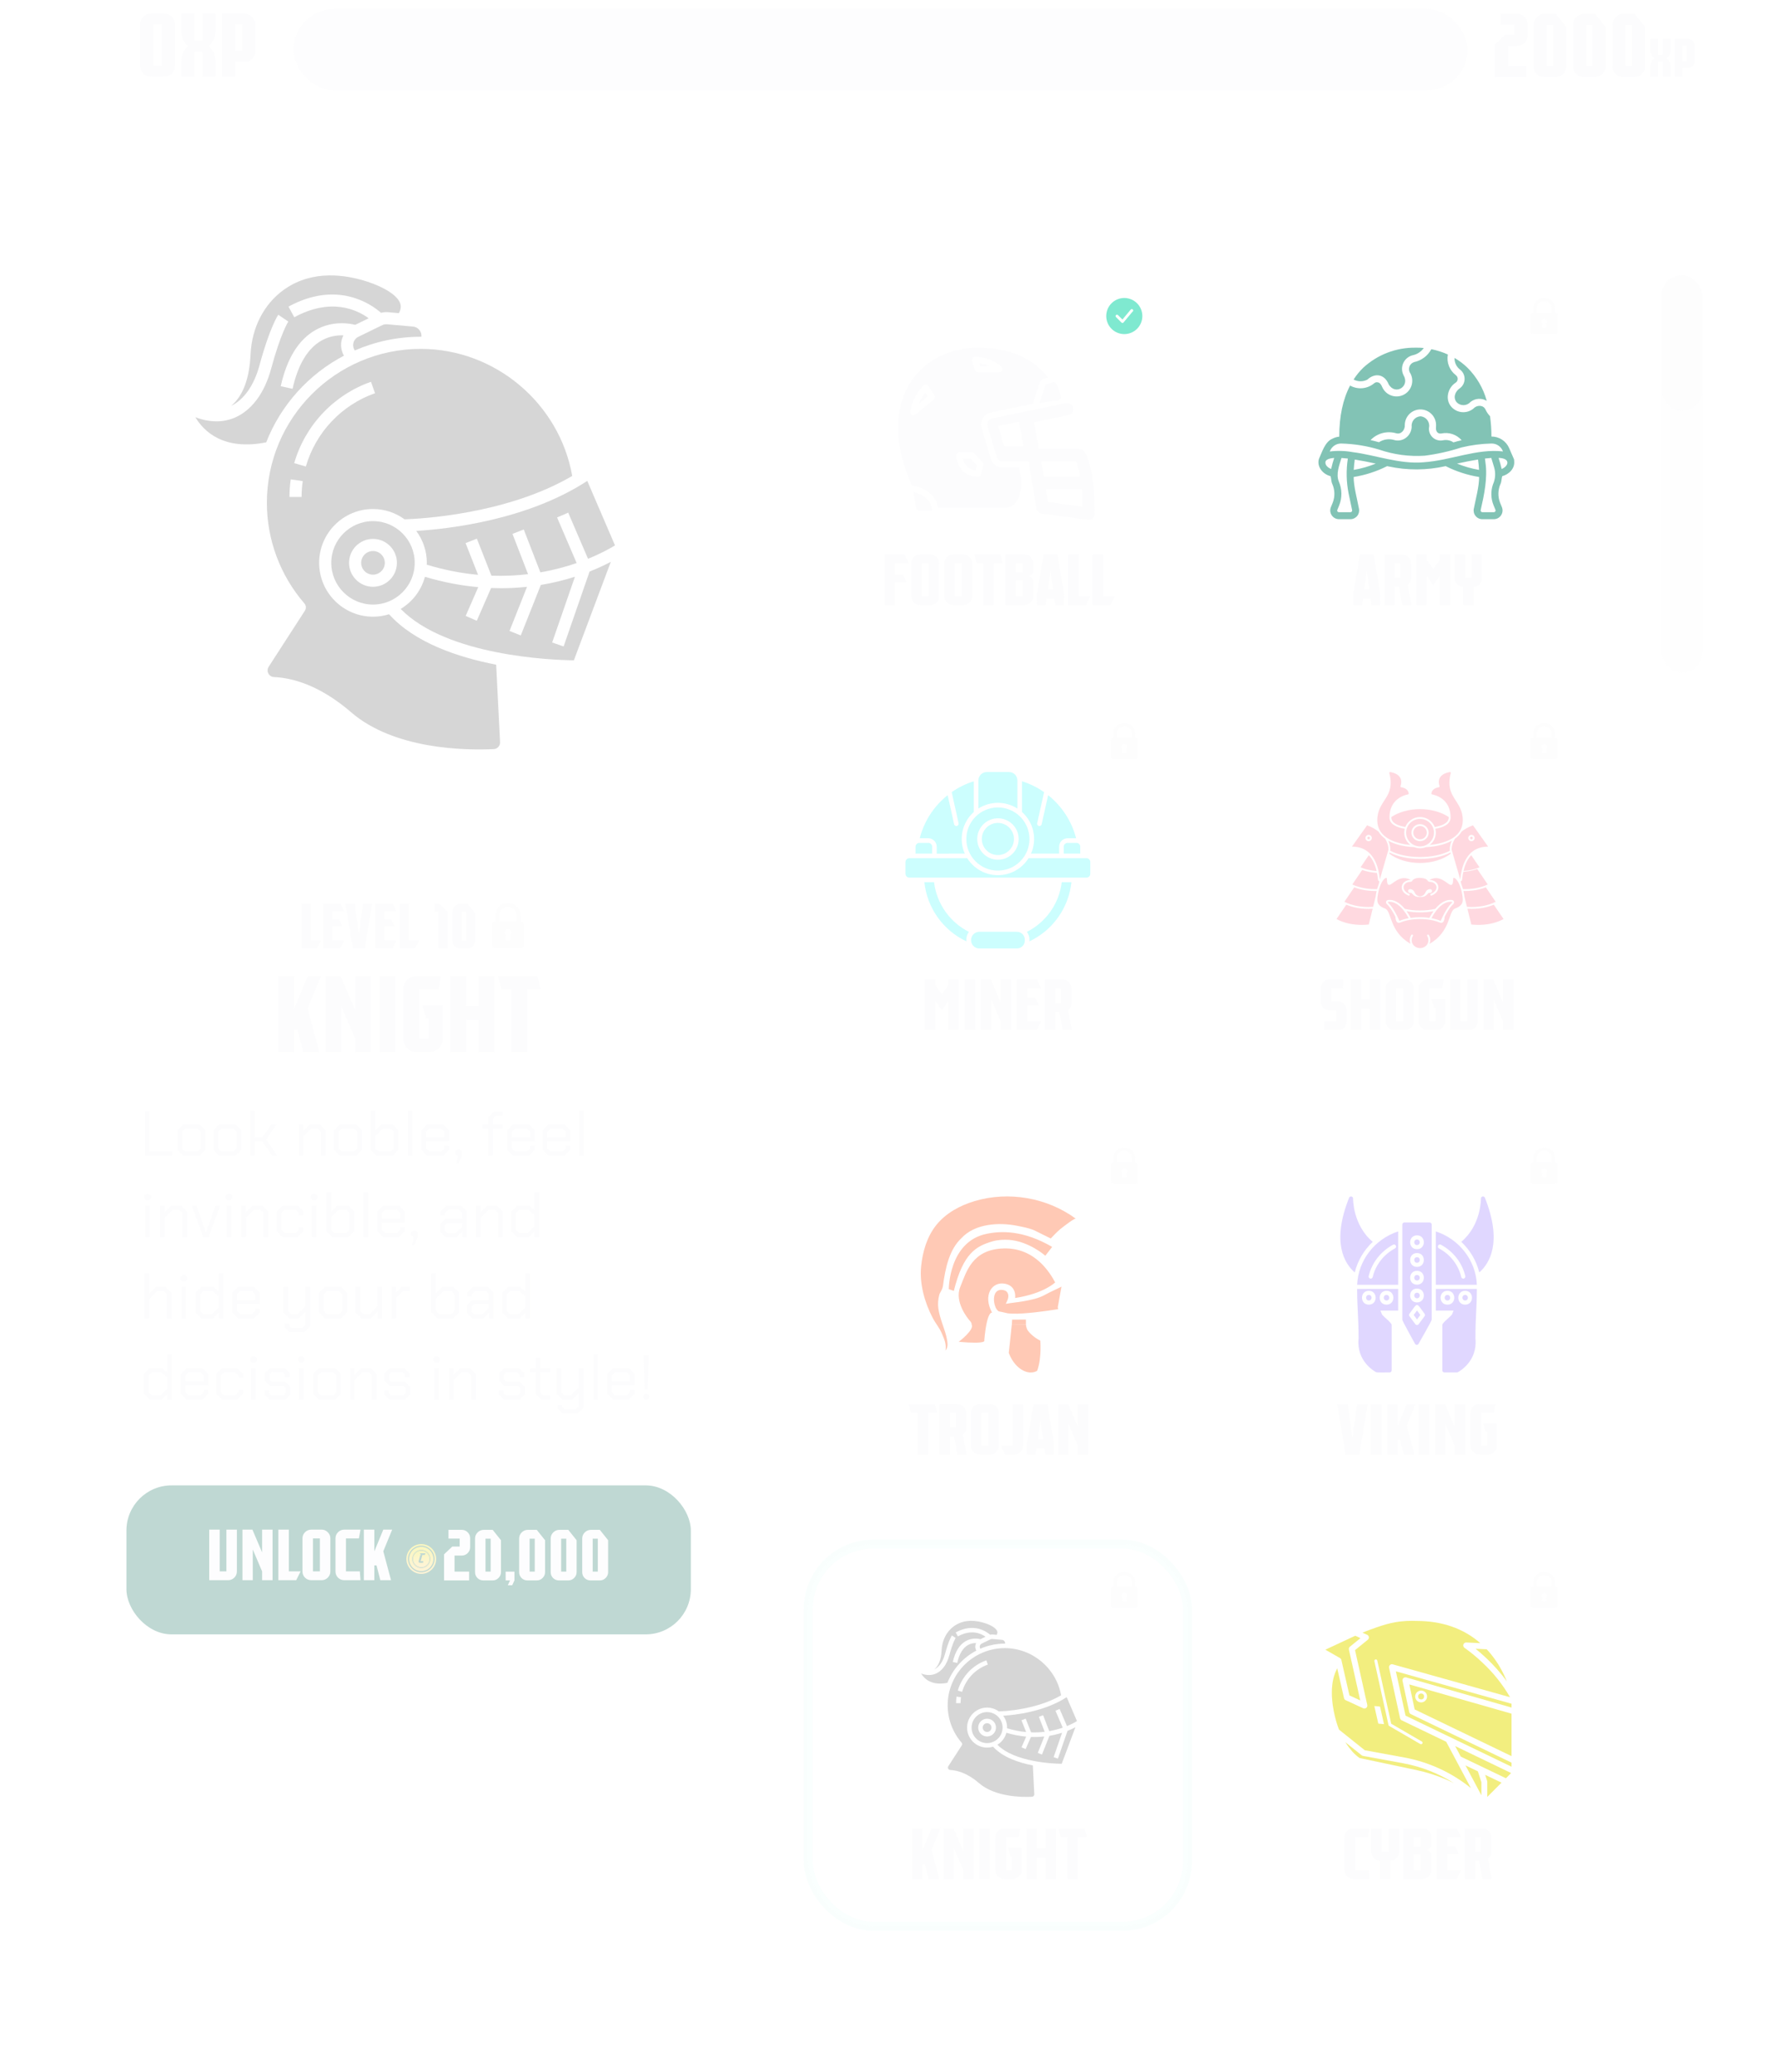<svg width="394" height="459" viewBox="0 0 394 459" fill="none" xmlns="http://www.w3.org/2000/svg">
<g opacity="0.5">
<rect opacity="0.05" y="42" width="394" height="417" rx="20" fill="#F9F9FB"/>
<rect opacity="0.25" x="368" y="61" width="9" height="88" rx="4.5" fill="#F9F9FB"/>
<rect opacity="0.5" x="368" y="61" width="9" height="30" rx="4.5" fill="#F9F9FB"/>
<path d="M78.579 77.626C78.24 77.132 78.129 76.517 78.278 75.935C78.432 75.344 78.834 74.852 79.383 74.585L84.643 72.025C84.982 71.86 85.367 71.792 85.734 71.824L91.459 72.331C92.046 72.383 92.567 72.67 92.925 73.138C93.249 73.56 93.384 74.072 93.334 74.594C93.286 74.594 93.239 74.59 93.191 74.59C88 74.59 83.061 75.677 78.58 77.626L78.579 77.626Z" fill="#AEAEAE"/>
<path d="M125.842 113.553L123.377 114.613L127.717 124.712C125.404 125.511 122.705 126.251 119.674 126.776L116.001 117.28L113.499 118.248L116.952 127.175C114.432 127.476 111.72 127.614 108.834 127.512L105.613 119.312L103.116 120.293L105.876 127.318C102.305 126.994 98.504 126.287 94.511 125.074C94.516 124.937 94.532 124.804 94.532 124.666C94.532 122.017 93.654 119.575 92.187 117.594C99.15 117.17 116.716 115.247 130.067 106.51L136.208 120.803C135.126 121.465 133.082 122.608 130.232 123.768L125.842 113.553Z" fill="#AEAEAE"/>
<path d="M94.111 127.755C98.268 128.993 102.216 129.716 105.918 130.048L103.135 136.42L105.594 137.494L108.762 130.24C109.498 130.269 110.225 130.285 110.939 130.285C112.962 130.285 114.891 130.17 116.727 129.975L112.846 139.749L115.339 140.74L119.777 129.562C122.578 129.101 125.1 128.456 127.337 127.74L122.29 142.303L124.825 143.182L130.574 126.59C132.449 125.849 134.032 125.098 135.283 124.438L127.099 146.261C122.213 146.193 98.967 145.307 88.737 134.876C91.346 133.303 93.302 130.766 94.111 127.756L94.111 127.755Z" fill="#AEAEAE"/>
<path d="M47.937 93.325C49.456 93.325 50.724 93.014 51.725 92.618C55.6 91.081 58.555 87.192 60.047 81.665C62.164 73.821 63.835 71.249 63.851 71.224L61.632 69.717C61.554 69.83 59.726 72.561 57.456 80.966C56.275 85.347 54.004 88.552 51.193 89.896C53.792 87.719 55.241 83.895 55.491 78.486C55.764 72.589 58.423 67.392 62.789 64.228C62.931 64.126 63.074 64.026 63.219 63.927C69.369 59.763 76.518 60.802 81.427 62.407C84.497 63.41 88.01 65.214 88.66 67.268C88.867 67.923 88.753 68.614 88.337 69.362L85.974 69.152C85.439 69.106 84.907 69.16 84.392 69.29C82.196 67.361 74.69 62.045 63.894 67.912L65.175 70.268C73.362 65.82 79.136 68.649 81.655 70.497L78.672 71.948C77.297 71.603 73.647 71.003 69.96 73.053C66.169 75.16 63.55 79.36 62.175 85.537L64.792 86.119C65.995 80.723 68.172 77.116 71.263 75.397C73.004 74.428 74.741 74.23 76.062 74.278C75.902 74.59 75.773 74.92 75.684 75.266C75.376 76.466 75.571 77.715 76.174 78.782C68.364 82.879 62.204 89.699 58.957 97.976C49.572 99.843 45.179 95.614 43.263 92.413C45.013 93.074 46.575 93.324 47.936 93.324L47.937 93.325Z" fill="#AEAEAE"/>
<path d="M82.608 127.285C81.164 127.285 79.989 126.11 79.989 124.666C79.989 123.222 81.164 122.047 82.608 122.047C84.052 122.047 85.227 123.222 85.227 124.666C85.227 126.11 84.052 127.285 82.608 127.285Z" fill="#AEAEAE"/>
<path d="M82.608 133.906C77.511 133.906 73.366 129.761 73.366 124.665C73.366 119.569 77.511 115.424 82.608 115.424C87.703 115.424 91.849 119.569 91.849 124.665C91.849 129.761 87.703 133.906 82.608 133.906ZM82.608 119.364C79.684 119.364 77.306 121.742 77.306 124.665C77.306 127.589 79.684 129.967 82.608 129.967C85.531 129.967 87.909 127.589 87.909 124.665C87.909 121.741 85.531 119.364 82.608 119.364Z" fill="#AEAEAE"/>
<path d="M59.103 111.361C59.103 92.566 74.394 77.273 93.191 77.273C109.643 77.273 123.892 89.318 126.732 105.419C112.073 114.027 92.675 114.933 89.594 115.023C87.628 113.595 85.219 112.742 82.609 112.742C76.034 112.742 70.684 118.091 70.684 124.667C70.684 131.242 76.034 136.591 82.609 136.591C83.848 136.591 85.043 136.4 86.167 136.048C91.821 142.337 101.339 145.567 109.888 147.22L110.75 164.372C110.77 164.772 110.634 165.153 110.367 165.448C110.102 165.739 109.741 165.909 109.348 165.927C103.026 166.222 87.306 166.014 77.768 157.767C70.657 151.62 64.53 150.126 60.642 149.956C59.899 149.924 59.55 149.401 59.435 149.178C59.185 148.694 59.211 148.132 59.506 147.676L67.526 135.258C67.85 134.758 67.804 134.103 67.413 133.653C62.055 127.461 59.104 119.544 59.104 111.362L59.103 111.361ZM64.111 110.072H66.793C66.793 108.897 66.877 107.717 67.045 106.562L64.388 106.179C64.204 107.46 64.111 108.769 64.111 110.072ZM67.739 103.327C69.911 95.775 75.635 89.707 83.053 87.094L82.162 84.564C73.927 87.465 67.572 94.202 65.161 102.585L67.739 103.327Z" fill="#AEAEAE"/>
<rect opacity="0.05" x="180" y="60.836" width="82" height="82.672" rx="13.443" fill="#F9F9FB"/>
<path d="M249 66C247.939 66 246.922 66.421 246.172 67.171C245.422 67.921 245 68.939 245 70C245 71.061 245.422 72.078 246.172 72.829C246.922 73.579 247.939 74 249 74C250.061 74 251.078 73.579 251.828 72.829C252.578 72.079 253 71.061 253 70C252.999 68.94 252.577 67.923 251.827 67.173C251.077 66.423 250.06 66.001 249 66ZM250.879 68.966L248.828 71.428C248.77 71.493 248.689 71.534 248.602 71.538C248.52 71.538 248.442 71.506 248.385 71.448L247.154 70.217C247.041 70.096 247.044 69.907 247.162 69.79C247.278 69.673 247.467 69.67 247.589 69.783L248.59 70.775L250.423 68.572C250.537 68.441 250.735 68.426 250.867 68.54C250.998 68.653 251.013 68.851 250.9 68.983L250.879 68.966Z" fill="#00D4A1"/>
<path d="M198.195 127.248H199.939L200.771 128.96H198.195V134H195.859V122.8H200.323L201.251 124.752H198.195V127.248ZM206.066 122.8C206.599 122.8 207.052 122.992 207.426 123.376C207.81 123.749 208.002 124.208 208.002 124.752V132.048C208.002 132.592 207.81 133.056 207.426 133.44C207.052 133.813 206.599 134 206.066 134H203.778C203.234 134 202.77 133.813 202.386 133.44C202.012 133.056 201.826 132.592 201.826 132.048V124.752C201.826 124.208 202.012 123.749 202.386 123.376C202.77 122.992 203.234 122.8 203.778 122.8H206.066ZM205.682 132.048V124.752H204.146V132.048H205.682ZM213.378 122.8C213.911 122.8 214.365 122.992 214.738 123.376C215.122 123.749 215.314 124.208 215.314 124.752V132.048C215.314 132.592 215.122 133.056 214.738 133.44C214.365 133.813 213.911 134 213.378 134H211.09C210.546 134 210.082 133.813 209.698 133.44C209.325 133.056 209.138 132.592 209.138 132.048V124.752C209.138 124.208 209.325 123.749 209.698 123.376C210.082 122.992 210.546 122.8 211.09 122.8H213.378ZM212.994 132.048V124.752H211.458V132.048H212.994ZM221.587 122.8L222.083 124.752H220.099V134H219.859H218.019H217.779V124.752H216.291L215.779 122.8H221.587ZM228.768 126.832C228.683 127.056 228.539 127.243 228.336 127.392C228.144 127.531 227.925 127.6 227.68 127.6C227.968 127.6 228.219 127.691 228.432 127.872C228.645 128.053 228.773 128.283 228.816 128.56L228.832 132.048C228.832 132.592 228.645 133.051 228.272 133.424C228.091 133.605 227.883 133.744 227.648 133.84C227.403 133.947 227.152 134 226.896 134H222.64V122.8H226.896C227.429 122.8 227.883 122.992 228.256 123.376C228.64 123.749 228.832 124.208 228.832 124.752V126.432C228.832 126.571 228.811 126.704 228.768 126.832ZM224.96 132.048H226.512V128.56H224.96V132.048ZM224.96 126.832H226.512V124.752H224.96V126.832ZM234.191 122.8L235.631 131.552L235.615 134H233.727L233.519 132.592H231.791L231.599 134H229.695L229.679 131.552L231.119 122.8H234.191ZM232.095 130.528H233.231L232.655 126.528L232.095 130.528ZM238.898 132.048H241.506L240.53 134H236.578V122.8H238.898V132.048ZM244.319 132.048H246.927L245.951 134H241.999V122.8H244.319V132.048Z" fill="#F9F9FB"/>
<path d="M240.102 99.944C239.843 99.644 239.467 99.472 239.072 99.472H230.096L229.035 93.535L236.626 91.953C237.362 91.8 237.835 91.078 237.681 90.342C237.528 89.606 236.807 89.133 236.07 89.287L219.728 92.691C219.354 92.77 219.031 93 218.836 93.328C218.641 93.656 218.591 94.051 218.701 94.416L220.744 101.225C220.917 101.801 221.447 102.195 222.049 102.195H227.816L229.56 112.649C229.664 113.232 230.134 113.681 230.721 113.76L240.935 115.121C240.996 115.129 241.055 115.133 241.116 115.133C241.444 115.133 241.763 115.015 242.013 114.796C242.308 114.538 242.478 114.164 242.478 113.771C242.478 103.872 240.5 100.402 240.103 99.943L240.102 99.944ZM222.38 98.792L221.055 94.375L225.686 93.41L226.647 98.793H222.38L222.38 98.792ZM230.581 102.196H238.285C238.526 102.74 238.902 103.8 239.212 105.601H231.189L230.581 102.196ZM232.066 111.191L231.675 108.325H239.559C239.642 109.269 239.705 111.014 239.734 112.215L232.066 111.192L232.066 111.191Z" fill="#F9F9FB"/>
<path d="M230.22 89.255L234.362 88.664C234.728 88.612 234.991 88.277 234.943 87.91C234.786 86.712 234.254 85.592 233.916 84.978C233.758 84.691 233.417 84.559 233.106 84.662L231.584 85.169L230.222 89.255L230.22 89.255Z" fill="#F9F9FB"/>
<path d="M203.515 89.412L205.483 87.789L204.939 86.959C204.26 87.792 203.81 88.665 203.515 89.412Z" fill="#F9F9FB"/>
<path d="M213.256 101.514C213.49 102.798 214.396 103.999 216.075 104.206L216.36 103.065L214.938 101.514H213.256Z" fill="#F9F9FB"/>
<path d="M219.07 81.085C218.471 80.814 217.737 80.574 216.887 80.465L217.094 81.085H219.07Z" fill="#F9F9FB"/>
<path d="M202.302 109.004L202.888 112.521C202.943 112.849 203.227 113.09 203.56 113.09H206.387C206.387 109.685 202.302 109.004 202.302 109.004Z" fill="#F9F9FB"/>
<path d="M222.048 103.557C220.836 103.557 219.788 102.778 219.439 101.617L217.397 94.807C217.178 94.079 217.276 93.285 217.665 92.632C218.054 91.978 218.704 91.514 219.45 91.358L228.865 89.396C228.846 89.207 228.865 89.013 228.928 88.827L230.289 84.741C230.425 84.335 230.744 84.015 231.151 83.88L232.067 83.574C231.098 82.309 229.933 81.203 228.585 80.284C225.436 78.135 221.309 77 216.649 77C211.989 77 207.485 78.621 204.278 81.564C200.758 84.796 198.897 89.356 198.897 94.753C198.897 99.518 200.409 103.994 201.677 106.911C201.775 107.136 201.873 107.355 201.971 107.569L202.525 107.661C204.223 107.944 207.34 109.305 207.713 112.457H222.73C224.3 112.457 226.134 111.03 226.134 107.009C226.134 105.611 225.917 104.454 225.648 103.557L222.048 103.557ZM206.82 88.455L202.735 91.826C202.61 91.929 202.456 91.981 202.301 91.981C202.191 91.981 202.081 91.955 201.98 91.9C201.736 91.769 201.596 91.505 201.624 91.23C201.637 91.096 201.994 87.921 204.543 85.371C204.688 85.227 204.891 85.155 205.095 85.175C205.299 85.197 205.482 85.308 205.594 85.479L206.956 87.556C207.147 87.847 207.088 88.234 206.82 88.455ZM215.368 79.326C215.495 79.148 215.701 79.044 215.92 79.044C219.565 79.044 221.757 81.195 221.849 81.286C222.044 81.481 222.102 81.773 221.997 82.028C221.891 82.282 221.643 82.448 221.368 82.448H216.601C216.308 82.448 216.048 82.261 215.955 81.983L215.274 79.94C215.205 79.732 215.24 79.504 215.368 79.326ZM217.772 103.042L217.261 105.084C217.186 105.387 216.913 105.6 216.601 105.6C213.472 105.6 211.834 103.202 211.834 100.834C211.834 100.457 212.139 100.153 212.515 100.153H215.239C215.43 100.153 215.612 100.233 215.741 100.373L217.614 102.416C217.769 102.584 217.828 102.819 217.772 103.042Z" fill="#F9F9FB"/>
<rect opacity="0.05" x="17" y="186" width="147" height="187" rx="13.443" fill="#F9F9FB"/>
<path d="M71.094 216.2L68.141 223.4L70.71 233H67.157L65.885 228.08H65.165V233H61.685V216.2H65.165V223.424L68.141 216.2H71.094ZM78.667 216.2H82.147V233H78.667V230.072L75.571 222.8V233H72.139V216.2H75.451L78.667 223.76V216.2ZM87.548 233H84.068V216.2H87.548V233ZM93.515 222.632H98.075V230.072C98.075 230.888 97.787 231.584 97.211 232.16C96.651 232.72 95.963 233 95.147 233H92.267C91.451 233 90.755 232.72 90.179 232.16C89.619 231.584 89.339 230.888 89.339 230.072V219.128C89.339 218.312 89.619 217.624 90.179 217.064C90.755 216.488 91.451 216.2 92.267 216.2H97.643L97.115 219.128H92.819V230.072H94.907V225.56H94.379L93.515 222.632ZM106.013 216.2H109.493V233H106.013V225.944H103.205V233H99.725V216.2H103.205V222.824H106.013V216.2ZM119.004 216.2L119.748 219.128H116.772V233H116.412H113.652H113.292V219.128H111.06L110.292 216.2H119.004Z" fill="#F9F9FB"/>
<path opacity="0.5" d="M115.319 204.071V202.777C115.298 201.232 114.042 200 112.489 200C110.936 200 109.681 201.232 109.681 202.756V204.05C109.298 204.05 109 204.342 109 204.718V209.332C109 209.708 109.298 210 109.681 210H115.319C115.702 210 116 209.708 116 209.332L116 204.739C115.978 204.363 115.68 204.071 115.319 204.071L115.319 204.071ZM112.782 208.267H112.209C112.022 208.267 111.878 208.102 111.909 207.92L112.043 207.119C111.85 206.978 111.74 206.73 111.772 206.465C111.807 206.174 112.028 205.927 112.317 205.851C112.799 205.721 113.255 206.097 113.255 206.556C113.255 206.785 113.149 206.994 112.979 207.119L113.084 207.931C113.107 208.109 112.965 208.267 112.782 208.267V208.267ZM114.404 204.071H110.574V202.777C110.574 201.754 111.425 200.898 112.489 200.898C113.532 200.898 114.404 201.733 114.404 202.777L114.404 204.071Z" fill="#F9F9FB"/>
<path d="M68.82 208.292H71.103L70.249 210H66.79V200.2H68.82V208.292ZM73.579 205.184V208.292H76.253L75.427 210H71.535V200.2H75.441L76.253 201.908H73.579V203.672H75.105L75.833 205.184H73.579ZM80.406 200.2H82.436L80.812 210H78.138L76.514 200.2H78.544L79.468 206.738L80.406 200.2ZM85.131 205.184V208.292H87.805L86.979 210H83.087V200.2H86.993L87.805 201.908H85.131V203.672H86.657L87.385 205.184H85.131ZM90.559 208.292H92.841L91.987 210H88.529V200.2H90.559V208.292ZM97.411 200.242C97.495 200.326 97.583 200.415 97.677 200.508C97.77 200.601 97.854 200.685 97.929 200.76C98.003 200.825 98.078 200.9 98.153 200.984C98.227 201.059 98.302 201.133 98.377 201.208C98.451 201.283 98.526 201.357 98.601 201.432C98.675 201.507 98.755 201.591 98.839 201.684C98.932 201.768 99.025 201.857 99.119 201.95V210.042H97.089V201.95H96.305V200.242H97.089H97.411ZM103.62 200.242L105.23 202.258V208.432C105.23 208.871 105.072 209.249 104.754 209.566C104.446 209.883 104.068 210.042 103.62 210.042H101.814C101.366 210.042 100.984 209.888 100.666 209.58C100.358 209.263 100.204 208.88 100.204 208.432V201.95C100.204 201.474 100.368 201.073 100.694 200.746C101.03 200.41 101.436 200.242 101.912 200.242H102.234H103.62ZM103.228 208.334V201.95H102.234V208.334H103.228Z" fill="#F9F9FB"/>
<path d="M32.12 246.2H33.184V255.062H38.168V256H32.12V246.2ZM39.293 254.712V250.316L40.581 249.028H44.165L45.453 250.316V254.712L44.165 256H40.581L39.293 254.712ZM43.717 255.076L44.417 254.39V250.638L43.717 249.952H41.029L40.329 250.638V254.39L41.029 255.076H43.717ZM47.277 254.712V250.316L48.565 249.028H52.149L53.437 250.316V254.712L52.149 256H48.565L47.277 254.712ZM51.701 255.076L52.401 254.39V250.638L51.701 249.952H49.013L48.313 250.638V254.39L49.013 255.076H51.701ZM55.402 246.004H56.438V251.912H58.076L60.12 249.028H61.268L58.916 252.388L61.408 256H60.26L58.076 252.836H56.438V256H55.402V246.004ZM66.161 249.028H67.169V250.512L68.653 249.028H70.795L72.083 250.316V256H71.047V250.638L70.347 249.952H68.933L67.197 251.688V256H66.161V249.028ZM73.978 254.712V250.316L75.266 249.028H78.85L80.138 250.316V254.712L78.85 256H75.266L73.978 254.712ZM78.402 255.076L79.102 254.39V250.638L78.402 249.952H75.714L75.014 250.638V254.39L75.714 255.076H78.402ZM82.103 254.712V246.004H83.139V250.386L84.497 249.028H86.947L88.235 250.316V254.712L86.947 256H83.391L82.103 254.712ZM86.499 255.076L87.199 254.39V250.638L86.499 249.952H84.791L83.139 251.604V254.39L83.839 255.076H86.499ZM90.266 246.004H91.302V256H90.266V246.004ZM93.338 254.712V250.316L94.626 249.028H98.14L99.442 250.316V252.822H94.374V254.39L95.074 255.076H97.692L98.392 254.39V253.858H99.428V254.712L98.14 256H94.626L93.338 254.712ZM98.406 251.926V250.638L97.706 249.952H95.074L94.374 250.638V251.926H98.406ZM101.441 256H101.273L100.867 255.594V254.978L101.273 254.572H101.889L102.295 254.978V256L101.595 257.736H101.021L101.441 256ZM108.121 249.938H106.861V249.028H108.121V247.474L109.339 246.256H111.355V247.152H109.787L109.157 247.768V249.028H111.355V249.938H109.157V256H108.121V249.938ZM112.342 254.712V250.316L113.63 249.028H117.144L118.446 250.316V252.822H113.378V254.39L114.078 255.076H116.696L117.396 254.39V253.858H118.432V254.712L117.144 256H113.63L112.342 254.712ZM117.41 251.926V250.638L116.71 249.952H114.078L113.378 250.638V251.926H117.41ZM120.189 254.712V250.316L121.477 249.028H124.991L126.293 250.316V252.822H121.225V254.39L121.925 255.076H124.543L125.243 254.39V253.858H126.279V254.712L124.991 256H121.477L120.189 254.712ZM125.257 251.926V250.638L124.557 249.952H121.925L121.225 250.638V251.926H125.257ZM128.247 246.004H129.283V256H128.247V246.004ZM31.98 265.432V264.816L32.4 264.396H33.016L33.436 264.816V265.432L33.016 265.852H32.4L31.98 265.432ZM32.19 267.028H33.226V274H32.19V267.028ZM35.468 267.028H36.476V268.512L37.96 267.028H40.102L41.39 268.316V274H40.354V268.638L39.654 267.952H38.24L36.504 269.688V274H35.468V267.028ZM42.448 267.028H43.512L45.584 272.964H45.64L47.712 267.028H48.776L46.214 274H45.01L42.448 267.028ZM49.972 265.432V264.816L50.392 264.396H51.008L51.428 264.816V265.432L51.008 265.852H50.392L49.972 265.432ZM50.182 267.028H51.218V274H50.182V267.028ZM53.46 267.028H54.468V268.512L55.952 267.028H58.094L59.382 268.316V274H58.346V268.638L57.646 267.952H56.232L54.496 269.688V274H53.46V267.028ZM61.277 272.712V268.316L62.565 267.028H65.925L67.213 268.316V269.17H66.177V268.638L65.477 267.952H63.013L62.313 268.638V272.39L63.013 273.076H65.477L66.177 272.39V271.858H67.213V272.712L65.925 274H62.565L61.277 272.712ZM68.826 265.432V264.816L69.246 264.396H69.862L70.282 264.816V265.432L69.862 265.852H69.246L68.826 265.432ZM69.036 267.028H70.072V274H69.036V267.028ZM72.314 272.712V264.004H73.35V268.386L74.708 267.028H77.158L78.446 268.316V272.712L77.158 274H73.602L72.314 272.712ZM76.71 273.076L77.41 272.39V268.638L76.71 267.952H75.002L73.35 269.604V272.39L74.05 273.076H76.71ZM80.477 264.004H81.513V274H80.477V264.004ZM83.549 272.712V268.316L84.837 267.028H88.351L89.653 268.316V270.822H84.585V272.39L85.285 273.076H87.903L88.603 272.39V271.858H89.639V272.712L88.351 274H84.837L83.549 272.712ZM88.617 269.926V268.638L87.917 267.952H85.285L84.585 268.638V269.926H88.617ZM91.652 274H91.484L91.078 273.594V272.978L91.484 272.572H92.1L92.506 272.978V274L91.806 275.736H91.232L91.652 274ZM97.492 272.852V271.074L98.64 269.94H102.364V268.61L101.664 267.924H99.284L98.584 268.61V269.184H97.548V268.316L98.836 267.028H102.098L103.386 268.316V274H102.392V272.768L101.104 274H98.64L97.492 272.852ZM100.894 273.104L102.364 271.69V270.836H99.088L98.528 271.382V272.558L99.088 273.104H100.894ZM105.413 267.028H106.421V268.512L107.905 267.028H110.047L111.335 268.316V274H110.299V268.638L109.599 267.952H108.185L106.449 269.688V274H105.413V267.028ZM113.23 272.712V268.316L114.518 267.028H117.206L118.354 268.036V264.004H119.39V274H118.382V272.726L117.108 274H114.518L113.23 272.712ZM116.884 273.076L118.354 271.606V269.128L117.01 267.952H114.966L114.266 268.638V272.39L114.966 273.076H116.884ZM32.05 282.004H33.086V286.484L34.542 285.028H36.712L38 286.316V292H36.964V286.638L36.264 285.952H34.822L33.086 287.688V292H32.05V282.004ZM39.964 283.432V282.816L40.384 282.396H41L41.42 282.816V283.432L41 283.852H40.384L39.964 283.432ZM40.174 285.028H41.21V292H40.174V285.028ZM43.312 290.712V286.316L44.6 285.028H47.288L48.436 286.036V282.004H49.472V292H48.464V290.726L47.19 292H44.6L43.312 290.712ZM46.966 291.076L48.436 289.606V287.128L47.092 285.952H45.048L44.348 286.638V290.39L45.048 291.076H46.966ZM51.433 290.712V286.316L52.721 285.028H56.235L57.537 286.316V288.822H52.469V290.39L53.169 291.076H55.787L56.487 290.39V289.858H57.523V290.712L56.235 292H52.721L51.433 290.712ZM56.501 287.926V286.638L55.801 285.952H53.169L52.469 286.638V287.926H56.501ZM68.705 285.028V293.778L67.417 295.052H64.057L62.979 293.974V293.12H64.015V293.652L64.505 294.128H66.969L67.669 293.442V290.516L66.185 292H64.057L62.769 290.712V285.028H63.805V290.39L64.505 291.076H65.905L67.669 289.312V285.028H68.705ZM70.67 290.712V286.316L71.958 285.028H75.542L76.83 286.316V290.712L75.542 292H71.958L70.67 290.712ZM75.094 291.076L75.794 290.39V286.638L75.094 285.952H72.406L71.706 286.638V290.39L72.406 291.076H75.094ZM78.724 290.712V285.028H79.76V290.39L80.46 291.076H81.86L83.596 289.34V285.028H84.632V292H83.624V290.516L82.14 292H80.012L78.724 290.712ZM86.737 285.028H87.746V286.274L88.992 285.028H90.797V285.952H89.257L87.773 287.436V292H86.737V285.028ZM95.542 290.712V282.004H96.578V286.386L97.936 285.028H100.386L101.674 286.316V290.712L100.386 292H96.83L95.542 290.712ZM99.938 291.076L100.638 290.39V286.638L99.938 285.952H98.23L96.578 287.604V290.39L97.278 291.076H99.938ZM103.426 290.852V289.074L104.574 287.94H108.298V286.61L107.598 285.924H105.218L104.518 286.61V287.184H103.482V286.316L104.77 285.028H108.032L109.32 286.316V292H108.326V290.768L107.038 292H104.574L103.426 290.852ZM106.828 291.104L108.298 289.69V288.836H105.022L104.462 289.382V290.558L105.022 291.104H106.828ZM111.207 290.712V286.316L112.495 285.028H115.183L116.331 286.036V282.004H117.367V292H116.359V290.726L115.085 292H112.495L111.207 290.712ZM114.861 291.076L116.331 289.606V287.128L114.987 285.952H112.943L112.243 286.638V290.39L112.943 291.076H114.861ZM31.91 308.712V304.316L33.198 303.028H35.886L37.034 304.036V300.004H38.07V310H37.062V308.726L35.788 310H33.198L31.91 308.712ZM35.564 309.076L37.034 307.606V305.128L35.69 303.952H33.646L32.946 304.638V308.39L33.646 309.076H35.564ZM40.031 308.712V304.316L41.319 303.028H44.833L46.135 304.316V306.822H41.067V308.39L41.767 309.076H44.385L45.085 308.39V307.858H46.121V308.712L44.833 310H41.319L40.031 308.712ZM45.099 305.926V304.638L44.399 303.952H41.767L41.067 304.638V305.926H45.099ZM47.879 308.712V304.316L49.167 303.028H52.527L53.815 304.316V305.17H52.779V304.638L52.079 303.952H49.615L48.915 304.638V308.39L49.615 309.076H52.079L52.779 308.39V307.858H53.815V308.712L52.527 310H49.167L47.879 308.712ZM55.427 301.432V300.816L55.847 300.396H56.463L56.883 300.816V301.432L56.463 301.852H55.847L55.427 301.432ZM55.637 303.028H56.673V310H55.637V303.028ZM58.565 308.852V307.984H59.601V308.558L60.161 309.104H62.737L63.297 308.558V307.48L62.737 306.92H59.727L58.621 305.814V304.176L59.769 303.028H63.045L64.193 304.176V305.044H63.157V304.47L62.597 303.924H60.217L59.657 304.47V305.492L60.217 306.052H63.185L64.333 307.2V308.852L63.185 310H59.713L58.565 308.852ZM66.009 301.432V300.816L66.429 300.396H67.045L67.465 300.816V301.432L67.045 301.852H66.429L66.009 301.432ZM66.219 303.028H67.255V310H66.219V303.028ZM69.357 308.712V304.316L70.645 303.028H74.229L75.517 304.316V308.712L74.229 310H70.645L69.357 308.712ZM73.781 309.076L74.481 308.39V304.638L73.781 303.952H71.093L70.393 304.638V308.39L71.093 309.076H73.781ZM77.482 303.028H78.49V304.512L79.974 303.028H82.116L83.404 304.316V310H82.368V304.638L81.668 303.952H80.254L78.518 305.688V310H77.482V303.028ZM85.089 308.852V307.984H86.125V308.558L86.685 309.104H89.261L89.821 308.558V307.48L89.261 306.92H86.251L85.145 305.814V304.176L86.293 303.028H89.569L90.717 304.176V305.044H89.681V304.47L89.121 303.924H86.741L86.181 304.47V305.492L86.741 306.052H89.709L90.857 307.2V308.852L89.709 310H86.237L85.089 308.852ZM95.951 301.432V300.816L96.371 300.396H96.987L97.407 300.816V301.432L96.987 301.852H96.371L95.951 301.432ZM96.161 303.028H97.197V310H96.161V303.028ZM99.439 303.028H100.447V304.512L101.931 303.028H104.073L105.361 304.316V310H104.325V304.638L103.625 303.952H102.211L100.475 305.688V310H99.439V303.028ZM110.464 308.852V307.984H111.5V308.558L112.06 309.104H114.636L115.196 308.558V307.48L114.636 306.92H111.626L110.52 305.814V304.176L111.668 303.028H114.944L116.092 304.176V305.044H115.056V304.47L114.496 303.924H112.116L111.556 304.47V305.492L112.116 306.052H115.084L116.232 307.2V308.852L115.084 310H111.612L110.464 308.852ZM118.608 308.712V303.938H117.348V303.028H118.636V300.76H119.644V303.028H121.828V303.938H119.644V308.39L120.344 309.09H121.828V310H119.896L118.608 308.712ZM129.23 303.028V311.778L127.942 313.052H124.582L123.504 311.974V311.12H124.54V311.652L125.03 312.128H127.494L128.194 311.442V308.516L126.71 310H124.582L123.294 308.712V303.028H124.33V308.39L125.03 309.076H126.43L128.194 307.312V303.028H129.23ZM131.405 300.004H132.441V310H131.405V300.004ZM134.476 308.712V304.316L135.764 303.028H139.278L140.58 304.316V306.822H135.512V308.39L136.212 309.076H138.83L139.53 308.39V307.858H140.566V308.712L139.278 310H135.764L134.476 308.712ZM139.544 305.926V304.638L138.844 303.952H136.212L135.512 304.638V305.926H139.544ZM142.59 302.076V300.2H143.654V302.076L143.444 307.732H142.8L142.59 302.076ZM142.464 309.622V309.062L142.842 308.684H143.402L143.78 309.062V309.622L143.402 310H142.842L142.464 309.622Z" fill="#F9F9FB"/>
<g opacity="0.5" filter="url(#filter0_d_490_4762)">
<rect x="28" y="325" width="125" height="33" rx="10" fill="#00644F"/>
<path d="M50.143 334.8H52.463V344.048C52.463 344.592 52.271 345.056 51.887 345.44C51.503 345.813 51.045 346 50.511 346H46.335V334.8H48.655V344.048H50.143V334.8ZM58.047 334.8H60.367V346H58.047V344.048L55.983 339.2V346H53.695V334.8H55.903L58.047 339.84V334.8ZM63.968 344.048H66.576L65.6 346H61.648V334.8H63.968V344.048ZM71.23 334.8C71.763 334.8 72.216 334.992 72.59 335.376C72.974 335.749 73.166 336.208 73.166 336.752V344.048C73.166 344.592 72.974 345.056 72.59 345.44C72.216 345.813 71.763 346 71.23 346H68.942C68.398 346 67.934 345.813 67.55 345.44C67.176 345.056 66.99 344.592 66.99 344.048V336.752C66.99 336.208 67.176 335.749 67.55 335.376C67.934 334.992 68.398 334.8 68.942 334.8H71.23ZM70.846 344.048V336.752H69.31V344.048H70.846ZM76.622 344.048H79.694L79.838 346H76.254C75.71 346 75.246 345.813 74.862 345.44C74.489 345.056 74.302 344.592 74.302 344.048V336.752C74.302 336.208 74.489 335.749 74.862 335.376C75.246 334.992 75.71 334.8 76.254 334.8H79.838L79.486 336.752H76.622V344.048ZM86.857 334.8L84.889 339.6L86.601 346H84.233L83.385 342.72H82.905V346H80.585V334.8H82.905V339.616L84.889 334.8H86.857ZM102.269 340.544H100.669V344.096H103.901V346.048H98.349V340.272L100.173 338.544H101.805V336.784H99.325V334.848H102.269C102.781 334.848 103.218 335.029 103.581 335.392C103.944 335.755 104.125 336.187 104.125 336.688V338.688C104.125 339.2 103.944 339.637 103.581 340C103.218 340.363 102.781 340.544 102.269 340.544ZM109.114 334.848L110.954 337.152V344.208C110.954 344.709 110.773 345.141 110.41 345.504C110.058 345.867 109.626 346.048 109.114 346.048H107.05C106.538 346.048 106.101 345.872 105.738 345.52C105.386 345.157 105.21 344.72 105.21 344.208V336.8C105.21 336.256 105.397 335.797 105.77 335.424C106.154 335.04 106.618 334.848 107.162 334.848H107.53H109.114ZM108.666 344.096V336.8H107.53V344.096H108.666ZM111.986 344.112H113.938V346.048L113.442 347.12H112.466L112.962 346.048H111.986V344.112ZM118.88 334.848L120.72 337.152V344.208C120.72 344.709 120.538 345.141 120.176 345.504C119.824 345.867 119.392 346.048 118.88 346.048H116.816C116.304 346.048 115.866 345.872 115.504 345.52C115.152 345.157 114.976 344.72 114.976 344.208V336.8C114.976 336.256 115.162 335.797 115.536 335.424C115.92 335.04 116.384 334.848 116.928 334.848H117.296H118.88ZM118.432 344.096V336.8H117.296V344.096H118.432ZM125.864 334.848L127.704 337.152V344.208C127.704 344.709 127.523 345.141 127.16 345.504C126.808 345.867 126.376 346.048 125.864 346.048H123.8C123.288 346.048 122.851 345.872 122.488 345.52C122.136 345.157 121.96 344.72 121.96 344.208V336.8C121.96 336.256 122.147 335.797 122.52 335.424C122.904 335.04 123.368 334.848 123.912 334.848H124.28H125.864ZM125.416 344.096V336.8H124.28V344.096H125.416ZM132.848 334.848L134.688 337.152V344.208C134.688 344.709 134.507 345.141 134.144 345.504C133.792 345.867 133.36 346.048 132.848 346.048H130.784C130.272 346.048 129.835 345.872 129.472 345.52C129.12 345.157 128.944 344.72 128.944 344.208V336.8C128.944 336.256 129.131 335.797 129.504 335.424C129.888 335.04 130.352 334.848 130.896 334.848H131.264H132.848ZM132.4 344.096V336.8H131.264V344.096H132.4Z" fill="#F9F9FB"/>
<g filter="url(#filter1_d_490_4762)">
<path d="M93.3 343.996C94.789 343.996 95.996 342.789 95.996 341.3C95.996 339.811 94.789 338.604 93.3 338.604C91.811 338.604 90.604 339.811 90.604 341.3C90.604 342.789 91.811 343.996 93.3 343.996ZM93.3 339.288C94.411 339.288 95.312 340.197 95.312 341.3C95.312 342.403 94.411 343.312 93.3 343.312C92.189 343.312 91.288 342.403 91.288 341.3C91.288 340.197 92.198 339.288 93.3 339.288Z" fill="url(#paint0_linear_490_4762)"/>
<path fill-rule="evenodd" clip-rule="evenodd" d="M95.111 341.299C95.111 342.297 94.298 343.11 93.3 343.11C92.302 343.11 91.489 342.297 91.489 341.299C91.489 340.301 92.302 339.488 93.3 339.488C94.298 339.488 95.111 340.301 95.111 341.299ZM93.194 341.687L93.535 340.407H94.075L94.241 340.039H93.001L93.296 340.488L93.1 340.377L92.723 341.783C92.695 341.886 92.707 341.973 92.759 342.046C92.811 342.116 92.889 342.151 92.992 342.151H93.677L93.746 341.783H92.995L93.194 341.687Z" fill="url(#paint1_linear_490_4762)"/>
<path d="M93.3 343.233C94.362 343.233 95.232 342.363 95.232 341.301C95.232 340.239 94.362 339.369 93.3 339.369C92.238 339.369 91.368 340.239 91.368 341.301C91.368 342.363 92.238 343.233 93.3 343.233ZM93.3 339.45C94.322 339.45 95.151 340.279 95.151 341.301C95.151 342.323 94.322 343.152 93.3 343.152C92.278 343.152 91.449 342.323 91.449 341.301C91.449 340.279 92.278 339.45 93.3 339.45Z" fill="url(#paint2_linear_490_4762)"/>
<path d="M93.3 344.6C95.119 344.6 96.6 343.119 96.6 341.3C96.6 339.481 95.119 338 93.3 338C91.481 338 90 339.481 90 341.3C90 343.119 91.481 344.6 93.3 344.6ZM93.3 338.362C94.918 338.362 96.238 339.682 96.238 341.3C96.238 342.918 94.918 344.238 93.3 344.238C91.682 344.238 90.362 342.918 90.362 341.3C90.362 339.682 91.682 338.362 93.3 338.362Z" fill="url(#paint3_linear_490_4762)"/>
</g>
</g>
<rect opacity="0.05" x="273" y="60.836" width="82" height="82.672" rx="13.443" fill="#F9F9FB"/>
<path d="M332.334 107.162C332.575 106.633 332.538 105.935 332.71 105.465C334.192 105.066 335.557 103.771 335.342 102.088H335.342C335.365 101.949 335.346 101.807 335.289 101.678L334.227 99.237H334.228C333.897 98.475 333.35 97.827 332.654 97.374C331.958 96.921 331.145 96.682 330.314 96.688C330.314 95.184 330.21 93.682 330.004 92.193C329.593 91.76 329.255 91.263 329.005 90.721C328.833 90.313 328.47 90.017 328.036 89.93C327.416 89.809 326.777 90.017 326.347 90.481C325.646 91.065 324.747 91.356 323.837 91.292C322.927 91.229 322.077 90.816 321.465 90.139C320 88.541 320.597 85.947 322.348 84.785C322.637 84.613 322.821 84.308 322.839 83.973C322.858 83.637 322.709 83.314 322.441 83.111C321.748 82.585 321.214 81.877 320.899 81.066C320.584 80.255 320.501 79.372 320.659 78.516C319.488 77.988 318.261 77.596 317.001 77.346C316.205 78.828 314.791 79.879 313.142 80.213C312.651 80.387 312.273 80.785 312.123 81.284C311.973 81.783 312.069 82.323 312.383 82.739C312.816 83.574 312.893 84.549 312.594 85.441C312.295 86.333 311.647 87.066 310.798 87.471C309.949 87.877 308.973 87.921 308.091 87.592C307.209 87.264 306.499 86.592 306.122 85.73C305.942 85.285 305.632 84.747 305.137 84.684C304.849 84.62 304.548 84.701 304.331 84.901C303.599 85.515 302.698 85.891 301.747 85.979C300.796 86.068 299.841 85.865 299.008 85.397C297.412 88.427 296.613 92.209 296.606 96.711C296.066 96.767 295.542 96.928 295.064 97.183C293.432 97.868 292.772 100.207 292.096 101.678C291.614 103.455 293.022 105.049 294.675 105.466C294.851 105.935 294.808 106.633 295.051 107.162L295.051 107.162C295.651 108.483 295.691 109.991 295.16 111.342L294.751 112.338C294.513 112.932 294.584 113.606 294.94 114.138C295.297 114.67 295.892 114.992 296.533 114.999H299.089C299.668 114.994 300.216 114.731 300.581 114.281C300.946 113.831 301.09 113.241 300.975 112.674C300.604 110.645 299.779 107.693 299.801 105.651C302.381 105.235 304.881 104.424 307.213 103.245C307.307 103.267 307.4 103.286 307.493 103.308L307.492 103.307C311.672 104.213 316 104.192 320.171 103.244C322.503 104.424 325.004 105.235 327.584 105.651C327.608 107.683 326.795 110.668 326.411 112.675L326.411 112.674C326.291 113.243 326.434 113.835 326.8 114.286C327.166 114.737 327.715 114.999 328.296 114.999H330.852C331.493 114.993 332.089 114.67 332.445 114.138C332.801 113.606 332.872 112.932 332.634 112.337L332.225 111.342C331.695 109.992 331.734 108.484 332.334 107.162L332.334 107.162ZM332.576 103.879C332.391 103.048 332.164 102.228 331.894 101.421C334.627 101.5 334.138 103.236 332.576 103.879ZM309.182 95.959C310.329 96.312 311.209 95.191 311.127 94.099V94.099C311.141 93.175 311.524 92.294 312.191 91.653C312.857 91.013 313.753 90.665 314.677 90.689C315.602 90.713 316.478 91.106 317.111 91.78C317.745 92.454 318.082 93.353 318.047 94.278L318.024 94.867C318.016 95.544 318.422 96.154 319.233 96.013C320.045 95.841 320.888 95.889 321.676 96.152C322.463 96.415 323.166 96.883 323.712 97.509C323.123 97.641 322.519 97.796 321.899 97.982C321.228 97.525 320.401 97.357 319.605 97.517C318.804 97.691 317.968 97.474 317.351 96.933C316.735 96.392 316.413 95.59 316.482 94.773C316.616 94.176 316.484 93.549 316.12 93.057C315.755 92.564 315.194 92.255 314.584 92.209C314.005 92.246 313.469 92.521 313.102 92.97C312.734 93.418 312.57 93.998 312.646 94.572C312.6 95.547 312.109 96.447 311.313 97.013C310.558 97.558 309.591 97.716 308.702 97.439C307.579 97.128 306.377 97.314 305.401 97.951C304.765 97.772 304.146 97.61 303.541 97.478C304.254 96.735 305.156 96.201 306.15 95.933C307.145 95.666 308.193 95.674 309.182 95.959L309.182 95.959ZM293.561 102.257C293.648 101.941 294.047 101.528 295.488 101.429V101.429C295.219 102.233 294.992 103.051 294.808 103.879C294.155 103.62 293.396 103.033 293.561 102.257ZM299.382 113.309C299.311 113.398 299.203 113.449 299.089 113.449H296.533C296.405 113.452 296.285 113.39 296.214 113.284C296.143 113.179 296.132 113.044 296.184 112.927L296.594 111.932C296.929 111.092 297.096 110.193 297.082 109.288C297.069 108.383 296.877 107.489 296.516 106.659C295.829 105.019 296.615 103.024 297.106 101.437C297.524 101.462 297.99 101.503 298.51 101.565V101.565C298.112 104.136 298.17 106.757 298.681 109.308L299.458 112.993C299.482 113.105 299.454 113.221 299.382 113.309L299.382 113.309ZM299.815 104.079C299.842 103.351 299.948 102.517 300.044 101.788C301.487 102.016 303.051 102.326 304.693 102.683L304.692 102.683C303.123 103.326 301.487 103.794 299.815 104.08L299.815 104.079ZM315.3 102.388C310.058 102.878 304.394 100.735 299.607 100.148C297.924 99.836 296.203 99.787 294.506 100.004L294.575 99.849L294.575 99.849C294.779 99.359 295.127 98.943 295.573 98.655C296.018 98.368 296.54 98.222 297.07 98.237C299.935 98.311 302.776 98.772 305.517 99.609C308.732 100.706 312.132 101.156 315.521 100.934C318.282 100.582 321.003 99.972 323.65 99.113C325.833 98.581 328.067 98.287 330.314 98.237C330.87 98.224 331.415 98.386 331.873 98.7C332.331 99.014 332.679 99.465 332.866 99.988C327.075 99.319 321.34 101.971 315.3 102.388L315.3 102.388ZM322.69 102.682C324.308 102.331 325.897 102.011 327.34 101.781C327.436 102.513 327.543 103.348 327.571 104.079C325.897 103.794 324.261 103.326 322.69 102.682L322.69 102.682ZM331.166 113.281C331.097 113.387 330.979 113.45 330.852 113.449H328.296C328.182 113.449 328.075 113.397 328.003 113.309C327.931 113.22 327.903 113.104 327.927 112.993C328.693 109.646 329.499 105.845 328.984 102.425L328.875 101.563C329.395 101.5 329.86 101.458 330.278 101.432L330.925 103.563V103.563C331.276 104.798 331.18 106.117 330.652 107.287C330.132 108.801 330.182 110.452 330.791 111.932L331.201 112.927C331.251 113.043 331.238 113.177 331.166 113.281L331.166 113.281Z" fill="#05876C"/>
<path d="M302.814 84.096C304.544 82.503 306.644 82.884 307.548 85.112C309.015 87.665 312.349 85.574 310.826 83.073H310.826C310.412 82.23 310.402 81.246 310.797 80.394C311.193 79.542 311.953 78.915 312.864 78.688C313.858 78.481 314.737 77.909 315.328 77.083C314.721 77.013 314.11 76.987 313.499 77.006C309.211 76.952 305.065 78.544 301.914 81.454C301.105 82.238 300.389 83.115 299.783 84.065C300.728 84.567 301.858 84.579 302.813 84.096L302.814 84.096Z" fill="#05876C"/>
<path d="M323.333 81.841C323.989 82.331 324.374 83.102 324.371 83.921C324.368 84.74 323.977 85.509 323.318 85.994C322.273 86.688 321.745 88.1 322.628 89.117C323.035 89.53 323.596 89.755 324.175 89.737C324.755 89.719 325.3 89.461 325.681 89.024C326.185 88.623 326.8 88.385 327.443 88.344C328.086 88.302 328.726 88.459 329.277 88.791C328.518 86.015 327.046 83.485 325.007 81.453C324.145 80.614 323.182 79.885 322.14 79.283C322.104 80.278 322.548 81.229 323.333 81.84L323.333 81.841Z" fill="#05876C"/>
<path opacity="0.5" d="M344.416 69.257V68.221C344.398 66.986 343.322 66 341.991 66C340.659 66 339.584 66.986 339.584 68.204V69.24C339.255 69.24 339 69.474 339 69.775V73.466C339 73.766 339.255 74 339.584 74H344.416C344.745 74 345 73.766 345 73.466L345 69.791C344.981 69.49 344.726 69.257 344.416 69.257L344.416 69.257ZM342.242 72.614H341.751C341.59 72.614 341.467 72.481 341.493 72.336L341.608 71.695C341.443 71.582 341.348 71.384 341.376 71.172C341.406 70.939 341.595 70.742 341.843 70.68C342.257 70.577 342.647 70.877 342.647 71.245C342.647 71.428 342.556 71.595 342.41 71.695L342.501 72.345C342.52 72.487 342.399 72.614 342.242 72.614V72.614ZM343.632 69.257H340.349V68.221C340.349 67.403 341.079 66.718 341.991 66.718C342.884 66.718 343.632 67.386 343.632 68.221L343.632 69.257Z" fill="#F9F9FB"/>
<path d="M304.238 122.8L305.678 131.552L305.662 134H303.774L303.566 132.592H301.838L301.646 134H299.742L299.726 131.552L301.166 122.8H304.238ZM302.142 130.528H303.278L302.702 126.528L302.142 130.528ZM312.608 134H310.576L309.808 129.952H308.944V134H306.624V122.816H310.544C311.078 122.816 311.536 123.008 311.92 123.392C312.304 123.765 312.496 124.224 312.496 124.768V128.144C312.496 128.741 312.251 129.221 311.76 129.584L312.608 134ZM308.944 124.752V128.016H310.176V124.752H308.944ZM318.872 122.8H321.192V134H318.872V127.568L317.416 129.616L315.976 127.568V134H313.656V122.8H315.976V124.016L317.416 126.064L318.872 124.016V122.8ZM325.94 122.8H328.26V128.032C328.26 128.565 328.073 129.019 327.7 129.392C327.327 129.765 326.879 129.957 326.356 129.968V134H324.036V129.968C323.503 129.957 323.049 129.765 322.676 129.392C322.313 129.019 322.132 128.565 322.132 128.032V122.8H324.452V128.032H325.94V122.8Z" fill="#F9F9FB"/>
<rect opacity="0.05" x="273" y="155" width="82" height="82.672" rx="13.443" fill="#F9F9FB"/>
<path opacity="0.5" d="M344.416 163.421V162.385C344.398 161.15 343.322 160.164 341.991 160.164C340.659 160.164 339.584 161.15 339.584 162.369V163.404C339.255 163.404 339 163.638 339 163.939V167.63C339 167.93 339.255 168.164 339.584 168.164H344.416C344.745 168.164 345 167.93 345 167.63L345 163.955C344.981 163.654 344.726 163.421 344.416 163.421L344.416 163.421ZM342.242 166.778H341.751C341.59 166.778 341.467 166.645 341.493 166.5L341.608 165.859C341.443 165.746 341.348 165.548 341.376 165.336C341.406 165.103 341.595 164.906 341.843 164.844C342.257 164.741 342.647 165.042 342.647 165.409C342.647 165.592 342.556 165.759 342.41 165.86L342.501 166.509C342.52 166.651 342.399 166.778 342.242 166.778V166.778ZM343.632 163.421H340.349V162.385C340.349 161.567 341.079 160.882 341.991 160.882C342.884 160.882 343.632 161.55 343.632 162.385L343.632 163.421Z" fill="#F9F9FB"/>
<path d="M296.404 221.812C296.734 221.812 297.038 221.892 297.316 222.052C297.593 222.212 297.812 222.436 297.972 222.724C298.132 223.001 298.212 223.305 298.212 223.636V226.34C298.212 226.841 298.036 227.273 297.684 227.636C297.332 227.988 296.905 228.164 296.404 228.164H293.22L293.3 226.212H295.908V223.748H294.356C293.854 223.748 293.422 223.572 293.06 223.22C292.708 222.857 292.532 222.425 292.532 221.924V218.788C292.532 218.287 292.708 217.86 293.06 217.508C293.422 217.145 293.854 216.964 294.356 216.964H297.492L297.412 218.916H294.852V221.812H296.404ZM303.387 216.964H305.707V228.164H303.387V223.46H301.515V228.164H299.195V216.964H301.515V221.38H303.387V216.964ZM311.152 216.964C311.685 216.964 312.138 217.156 312.512 217.54C312.896 217.913 313.088 218.372 313.088 218.916V226.212C313.088 226.756 312.896 227.22 312.512 227.604C312.138 227.977 311.685 228.164 311.152 228.164H308.864C308.32 228.164 307.856 227.977 307.472 227.604C307.098 227.22 306.912 226.756 306.912 226.212V218.916C306.912 218.372 307.098 217.913 307.472 217.54C307.856 217.156 308.32 216.964 308.864 216.964H311.152ZM310.768 226.212V218.916H309.232V226.212H310.768ZM317.008 221.252H320.048V226.212C320.048 226.756 319.856 227.22 319.472 227.604C319.099 227.977 318.64 228.164 318.096 228.164H316.176C315.632 228.164 315.168 227.977 314.784 227.604C314.411 227.22 314.224 226.756 314.224 226.212V218.916C314.224 218.372 314.411 217.913 314.784 217.54C315.168 217.156 315.632 216.964 316.176 216.964H319.76L319.408 218.916H316.544V226.212H317.936V223.204H317.584L317.008 221.252ZM324.956 216.964H327.276V226.212C327.276 226.756 327.084 227.22 326.7 227.604C326.316 227.977 325.857 228.164 325.324 228.164H321.148V216.964H323.468V226.212H324.956V216.964ZM332.859 216.964H335.179V228.164H332.859V226.212L330.795 221.364V228.164H328.507V216.964H330.715L332.859 222.004V216.964Z" fill="#F9F9FB"/>
<path d="M303.115 185.904C303.276 185.904 303.408 185.774 303.408 185.614C303.408 185.458 303.274 185.325 303.115 185.325C302.954 185.325 302.822 185.455 302.822 185.614C302.822 185.776 302.951 185.904 303.115 185.904ZM325.592 185.614C325.592 185.774 325.723 185.904 325.885 185.904C326.049 185.904 326.178 185.776 326.178 185.614C326.178 185.455 326.047 185.325 325.885 185.325C325.727 185.325 325.592 185.457 325.592 185.614ZM307.754 188.823L307.683 189.068C309.331 190.339 311.772 191.145 314.501 191.145C317.228 191.145 319.668 190.338 321.317 189.066L321.246 188.824C319.533 189.706 317.142 190.239 314.501 190.239C311.861 190.238 309.469 189.705 307.754 188.823L307.754 188.823ZM308.141 181.077C308.164 182.128 309.248 182.843 311.245 183.174C311.754 181.887 313.019 180.972 314.5 180.972C315.981 180.972 317.246 181.887 317.755 183.174C319.752 182.843 320.837 182.13 320.861 181.085C320.861 181.041 320.855 181.003 320.855 180.959C319.227 179.881 316.982 179.214 314.501 179.214C312.019 179.214 309.774 179.881 308.148 180.957C308.147 181 308.141 181.035 308.141 181.077L308.141 181.077ZM315.796 187.634C315.394 187.792 314.958 187.883 314.5 187.883C314.042 187.883 313.605 187.792 313.205 187.634C311.126 187.536 309.061 187.099 307.474 186.214C307.762 186.845 307.919 187.511 307.919 188.195C307.919 188.232 307.914 188.27 307.903 188.306L307.869 188.423C309.514 189.289 311.871 189.832 314.501 189.832C317.127 189.832 319.486 189.289 321.13 188.423L321.097 188.306C321.087 188.271 321.081 188.233 321.081 188.195C321.081 187.51 321.238 186.844 321.527 186.212C319.94 187.098 317.875 187.536 315.796 187.634L315.796 187.634ZM299.806 200.92C299.25 200.784 298.723 200.614 298.239 200.415C298.218 200.406 298.199 200.396 298.18 200.385C298.176 200.383 298.171 200.38 298.167 200.379L298.068 200.526L296 203.552C296.202 203.67 296.416 203.776 296.635 203.874C297.987 204.491 299.708 204.858 301.591 204.858C302.123 204.858 302.643 204.832 303.145 204.774L304.009 201.271C303.705 201.291 303.396 201.306 303.082 201.306C301.931 201.307 300.829 201.176 299.806 200.92L299.806 200.92ZM301.321 196.968C300.872 196.86 300.432 196.725 300.021 196.566C299.988 196.554 299.96 196.541 299.929 196.53L299.899 196.573L297.745 199.738C297.952 199.843 298.166 199.942 298.397 200.033V200.04C298.859 200.23 299.368 200.394 299.905 200.526C300.875 200.769 301.95 200.9 303.082 200.9C303.429 200.9 303.775 200.887 304.11 200.861L304.197 200.526L304.675 198.582C304.691 198.442 304.709 198.3 304.734 198.143C304.777 197.874 304.83 197.604 304.892 197.339C304.783 197.342 304.672 197.347 304.567 197.347C303.44 197.347 302.347 197.219 301.321 196.968L301.321 196.968ZM305.504 195.202C305.337 195.162 305.207 195.026 305.191 194.852C305.14 194.333 305.06 193.836 304.962 193.349C304.214 193.294 303.481 193.183 302.783 193.008C302.412 192.919 302.087 192.822 301.81 192.719C301.77 192.706 301.736 192.693 301.697 192.679L299.494 195.903C299.708 196.007 299.933 196.099 300.165 196.185C300.558 196.336 300.979 196.467 301.418 196.572C302.383 196.808 303.446 196.94 304.566 196.94C304.711 196.94 304.853 196.936 304.996 196.929C305.089 196.593 305.196 196.268 305.316 195.965L305.504 195.202ZM303.16 189.413L301.326 192.101C301.523 192.186 301.719 192.265 301.933 192.331C302.233 192.443 302.551 192.534 302.88 192.613C303.505 192.768 304.178 192.878 304.881 192.935C304.871 192.888 304.862 192.84 304.851 192.796L304.83 192.712C304.474 191.304 303.912 190.199 303.16 189.413ZM302.942 188.654C303.035 188.726 303.122 188.798 303.208 188.877V188.884C304.059 189.659 304.783 190.847 305.228 192.613C305.255 192.725 305.288 192.843 305.308 192.968C305.434 193.526 305.534 194.136 305.601 194.813L305.787 194.163L306.119 192.987L306.225 192.613H306.232L307.375 188.654L307.508 188.194C307.508 187.33 307.243 186.508 306.767 185.762C306.158 185.322 305.655 184.795 305.287 184.173C304.577 183.619 303.727 183.15 302.77 182.798V182.804L299.414 187.525H299.454C300.603 187.525 301.866 187.794 302.942 188.654L302.942 188.654ZM303.115 184.918C303.5 184.918 303.82 185.233 303.82 185.614C303.82 186.001 303.5 186.31 303.115 186.31C302.723 186.31 302.411 186.001 302.411 185.614C302.411 185.233 302.723 184.918 303.115 184.918ZM330.933 200.526L330.833 200.379C330.829 200.38 330.826 200.382 330.822 200.385C330.803 200.396 330.782 200.407 330.762 200.415C330.277 200.615 329.75 200.785 329.196 200.92C328.171 201.176 327.068 201.307 325.918 201.307C325.604 201.307 325.294 201.292 324.991 201.271L325.855 204.774C326.358 204.833 326.878 204.859 327.409 204.859C329.292 204.859 331.013 204.491 332.365 203.874C332.585 203.776 332.798 203.671 333 203.553L330.933 200.526ZM329.095 200.526C329.632 200.394 330.141 200.23 330.603 200.04V200.033C330.833 199.942 331.048 199.843 331.256 199.738L329.101 196.572L329.072 196.53C329.042 196.541 329.015 196.553 328.985 196.563C328.568 196.725 328.128 196.86 327.681 196.967C326.653 197.219 325.56 197.347 324.434 197.347C324.329 197.347 324.218 197.342 324.108 197.338C324.171 197.603 324.224 197.873 324.265 198.142C324.291 198.299 324.309 198.441 324.325 198.581L324.803 200.526L324.89 200.861C325.225 200.887 325.571 200.9 325.918 200.9C327.05 200.9 328.124 200.768 329.095 200.526ZM327.582 196.573C328.021 196.468 328.442 196.337 328.835 196.186C329.066 196.1 329.291 196.009 329.505 195.904L327.258 192.614L327.163 192.472C327.15 192.476 327.138 192.482 327.125 192.485C326.836 192.593 326.52 192.687 326.161 192.773C325.494 192.94 324.796 193.048 324.084 193.103C323.963 193.651 323.87 194.238 323.809 194.853C323.792 195.027 323.663 195.162 323.495 195.203L323.682 195.965C323.804 196.268 323.911 196.593 324.004 196.93C324.147 196.938 324.288 196.941 324.433 196.941C325.554 196.941 326.617 196.809 327.582 196.573ZM324.173 192.707L324.15 192.797C324.139 192.84 324.128 192.886 324.118 192.936C324.821 192.879 325.495 192.77 326.12 192.614C326.449 192.535 326.767 192.443 327.068 192.332C327.281 192.266 327.478 192.187 327.675 192.102L325.84 189.415C325.088 190.199 324.526 191.304 324.173 192.707ZM323.706 184.179C323.341 184.797 322.84 185.321 322.235 185.759C321.758 186.506 321.493 187.33 321.493 188.195L321.626 188.654L322.769 192.614H322.775L322.882 192.988L323.214 194.163L323.401 194.813C323.467 194.137 323.566 193.526 323.693 192.968C323.712 192.843 323.745 192.725 323.772 192.614C324.218 190.848 324.942 189.659 325.792 188.884V188.878C325.879 188.799 325.965 188.727 326.058 188.654C327.135 187.795 328.397 187.525 329.547 187.525H329.587L326.231 182.804V182.797C325.27 183.151 324.418 183.622 323.706 184.179L323.706 184.179ZM326.589 185.615C326.589 186.002 326.277 186.31 325.885 186.31C325.499 186.31 325.181 186.002 325.181 185.615C325.181 185.234 325.5 184.919 325.885 184.919C326.277 184.918 326.589 185.234 326.589 185.615ZM317.161 175.956C317.925 176.096 321.272 176.945 321.272 181.087C321.237 182.613 319.574 183.277 317.882 183.567C317.954 183.843 317.997 184.13 317.997 184.428C317.997 185.541 317.459 186.53 316.63 187.162C319.42 186.891 323.965 185.812 323.965 181.671C323.965 177.179 319.875 176.721 321.307 171.233C321.341 171.105 321.233 170.982 321.1 171.004C320.29 171.134 318.044 171.717 318.82 174.124C318.854 174.232 318.792 174.346 318.68 174.364C318.202 174.443 317.09 174.737 317.011 175.769C317.003 175.859 317.07 175.94 317.161 175.957L317.161 175.956ZM312.37 187.162C311.541 186.53 311.003 185.541 311.003 184.428C311.003 184.13 311.046 183.843 311.118 183.567C309.425 183.277 307.762 182.613 307.73 181.086C307.73 176.944 311.074 176.096 311.836 175.956C311.926 175.939 311.993 175.858 311.987 175.769C311.912 174.736 310.797 174.442 310.318 174.363C310.205 174.345 310.143 174.231 310.178 174.123C310.958 171.716 308.712 171.133 307.902 171.003C307.77 170.981 307.662 171.103 307.696 171.232C309.128 176.72 305.032 177.177 305.032 181.67C305.032 185.811 309.578 186.889 312.37 187.162L312.37 187.162ZM317.585 184.428C317.585 182.744 316.204 181.379 314.5 181.379C312.796 181.379 311.414 182.744 311.414 184.428C311.414 186.112 312.795 187.477 314.5 187.477C316.204 187.476 317.585 186.112 317.585 184.428ZM312.594 184.428C312.594 183.39 313.449 182.545 314.5 182.545C315.551 182.545 316.406 183.389 316.406 184.428C316.406 185.467 315.551 186.311 314.5 186.311C313.449 186.311 312.594 185.466 312.594 184.428ZM315.994 184.428C315.994 183.612 315.325 182.952 314.5 182.952C313.674 182.952 313.005 183.612 313.005 184.428C313.005 185.244 313.674 185.904 314.5 185.904C315.325 185.904 315.994 185.244 315.994 184.428ZM321.918 194.439C321.9 194.439 321.882 194.44 321.865 194.442C321.872 194.442 321.801 195.336 321.782 195.437C321.737 195.659 321.649 196.005 321.365 196.005C321.36 196.005 321.354 196.005 321.349 196.004C321.064 195.992 320.784 195.748 320.564 195.592C320.201 195.334 319.84 195.071 319.441 194.867C319.004 194.643 318.525 194.494 318.03 194.494C318.017 194.494 318.004 194.494 317.99 194.495C317.703 194.499 317.418 194.554 317.147 194.648C316.991 194.703 316.841 194.769 316.696 194.847C316.68 194.856 316.65 194.875 316.614 194.898C316.628 194.904 316.639 194.916 316.653 194.916C317.619 194.93 318.373 195.471 318.531 196.262C318.662 196.92 318.348 197.817 317.072 198.357C317.046 198.368 317.018 198.373 316.991 198.373C316.911 198.373 316.835 198.327 316.801 198.251C316.757 198.148 316.805 198.027 316.909 197.984C317.96 197.54 318.227 196.844 318.126 196.341C318.027 195.844 317.532 195.336 316.649 195.322C316.503 195.322 316.361 195.258 316.261 195.147C316.247 195.132 316.239 195.115 316.231 195.097C316.229 195.096 316.226 195.096 316.225 195.095C316.14 195.011 316.079 194.906 315.984 194.83C315.889 194.754 315.774 194.696 315.661 194.65C315.293 194.501 314.891 194.467 314.499 194.443C314.447 194.439 314.394 194.438 314.34 194.438C313.861 194.438 313.294 194.565 312.942 194.871C312.896 194.911 312.837 195.012 312.782 195.056C312.774 195.088 312.762 195.12 312.738 195.147C312.638 195.259 312.495 195.322 312.346 195.322C311.466 195.336 310.971 195.844 310.872 196.341C310.772 196.844 311.039 197.539 312.089 197.984C312.194 198.028 312.242 198.148 312.197 198.251C312.164 198.328 312.088 198.374 312.008 198.374C311.981 198.374 311.953 198.368 311.927 198.357C310.651 197.817 310.337 196.921 310.469 196.262C310.626 195.472 311.38 194.931 312.344 194.916C312.36 194.916 312.372 194.903 312.387 194.896C312.351 194.876 312.316 194.854 312.28 194.835C312.105 194.744 311.923 194.667 311.734 194.609C311.483 194.533 311.226 194.496 310.969 194.496C310.692 194.496 310.415 194.539 310.147 194.623C309.69 194.765 309.273 195.009 308.881 195.277C308.573 195.487 308.281 195.735 307.949 195.906C307.847 195.96 307.738 195.999 307.637 195.999C307.533 195.999 307.437 195.957 307.362 195.846C307.266 195.702 307.23 195.517 307.203 195.349C307.188 195.259 307.133 194.442 307.134 194.442C307.116 194.44 307.099 194.439 307.081 194.439C306.395 194.439 305.484 196.028 305.14 198.205C304.895 199.72 305.075 200.19 305.788 200.752C306.033 200.944 306.371 201.086 306.789 201.257C308.264 201.875 307.65 206.325 312.384 209.038C312.284 208.787 312.231 208.513 312.231 208.23C312.231 207.82 312.347 207.425 312.566 207.088C312.627 206.993 312.755 206.966 312.85 207.027C312.946 207.087 312.973 207.213 312.912 207.307C312.858 207.39 312.815 207.479 312.776 207.569C312.69 207.776 312.642 207.998 312.642 208.229C312.642 208.593 312.75 208.933 312.944 209.216C312.994 209.29 313.05 209.359 313.111 209.424C313.471 209.78 313.961 210 314.5 210C315.04 210 315.53 209.779 315.882 209.431C315.883 209.431 315.883 209.431 315.885 209.43C315.948 209.364 316.004 209.293 316.056 209.218C316.25 208.935 316.357 208.595 316.357 208.23C316.357 207.999 316.31 207.777 316.223 207.571C316.185 207.48 316.142 207.391 316.088 207.308C316.026 207.214 316.054 207.088 316.15 207.028C316.245 206.967 316.374 206.995 316.434 207.089C316.653 207.426 316.769 207.821 316.769 208.231C316.769 208.516 316.716 208.79 316.615 209.043C321.349 206.324 320.735 201.875 322.211 201.258C322.628 201.087 322.967 200.945 323.212 200.753C323.924 200.191 324.104 199.721 323.86 198.206C323.516 196.028 322.604 194.439 321.919 194.439L321.918 194.439ZM311.865 197.43C311.821 197.209 311.965 196.989 312.188 196.947C312.225 196.94 312.253 196.933 312.282 196.933L312.361 196.94C312.692 196.947 313.052 197.21 313.168 197.431C313.304 197.659 313.377 197.837 313.485 197.993C313.651 198.234 313.918 198.399 314.199 198.481C314.3 198.51 314.407 198.527 314.512 198.526C314.663 198.525 314.811 198.487 314.949 198.429C315.079 198.375 315.228 198.306 315.329 198.207C315.357 198.18 315.387 198.155 315.413 198.126C315.451 198.084 315.485 198.04 315.514 197.992C315.622 197.836 315.694 197.658 315.831 197.43C315.946 197.209 316.306 196.947 316.637 196.939L316.717 196.932C316.947 196.932 317.135 197.11 317.142 197.337C317.149 197.565 316.962 197.757 316.732 197.764C316.703 197.764 316.666 197.757 316.637 197.757C316.529 197.729 316.479 197.714 316.335 197.835C316.198 197.949 316.054 198.149 315.861 198.305C315.62 198.497 315.323 198.64 315.012 198.657C314.866 198.666 314.719 198.655 314.573 198.654C314.317 198.652 314.062 198.673 313.808 198.632C313.57 198.582 313.333 198.467 313.139 198.305C312.944 198.148 312.801 197.949 312.664 197.835C312.52 197.714 312.469 197.728 312.361 197.756C312.131 197.801 311.908 197.658 311.865 197.43L311.865 197.43ZM321.853 200.251C321.087 200.931 320.352 202.263 319.965 203.033C319.948 203.382 319.882 203.716 319.752 204.004C319.662 204.242 319.426 204.401 319.165 204.401C319.119 204.401 319.079 204.383 319.035 204.374C318.992 204.37 318.948 204.365 318.908 204.348C318.48 204.164 318.004 204.011 317.489 203.888C317.481 203.886 317.474 203.884 317.466 203.882C317.329 203.85 317.186 203.821 317.044 203.793C316.251 203.639 315.39 203.556 314.5 203.556C313.662 203.556 312.845 203.628 312.069 203.769C311.336 203.905 310.67 204.1 310.092 204.347C310.045 204.367 309.996 204.375 309.946 204.377C309.909 204.383 309.873 204.4 309.835 204.4C309.574 204.4 309.338 204.241 309.258 204.029C309.116 203.719 309.047 203.381 309.032 203.028C308.645 202.258 307.912 200.93 307.145 200.249C306.984 200.104 306.925 199.882 306.995 199.683C307.061 199.496 307.232 199.365 307.434 199.345C307.538 199.331 307.647 199.324 307.757 199.324C308.562 199.324 309.792 199.675 311.12 201.302C312.131 201.545 313.293 201.675 314.5 201.675C315.693 201.675 316.858 201.544 317.875 201.306C319.205 199.675 320.436 199.324 321.242 199.324C321.352 199.324 321.461 199.331 321.565 199.344C321.767 199.365 321.939 199.496 322.004 199.683C322.075 199.882 322.016 200.105 321.853 200.251ZM314.5 202.083C313.422 202.083 312.407 201.98 311.502 201.801C311.78 202.193 312.058 202.64 312.333 203.141C312.37 203.193 312.392 203.254 312.401 203.316C313.065 203.216 313.762 203.15 314.5 203.15C315.235 203.15 315.939 203.207 316.6 203.306C316.61 203.248 316.63 203.192 316.664 203.143C316.664 203.143 316.664 203.142 316.666 203.141C316.935 202.648 317.214 202.201 317.494 201.807C316.589 201.983 315.575 202.083 314.5 202.083ZM310.893 201.671C309.598 200.029 308.428 199.731 307.758 199.731C307.652 199.731 307.559 199.739 307.48 199.749C307.372 199.757 307.343 199.877 307.423 199.949C308.215 200.653 308.963 201.969 309.431 202.908C309.741 203.527 309.928 203.975 309.928 203.975C310.526 203.719 311.224 203.513 311.994 203.37C311.987 203.363 311.98 203.348 311.972 203.335C311.606 202.666 311.246 202.119 310.893 201.671ZM321.52 199.75C321.44 199.739 321.347 199.732 321.242 199.732C320.572 199.732 319.401 200.029 318.107 201.671C317.754 202.119 317.394 202.666 317.027 203.336C317.02 203.349 317.013 203.363 317.005 203.371C317.776 203.513 318.474 203.72 319.071 203.976C319.071 203.976 319.259 203.528 319.569 202.909C320.036 201.97 320.785 200.654 321.577 199.95C321.656 199.878 321.627 199.757 321.52 199.75Z" fill="#FFB4C2"/>
<rect opacity="0.05" x="273" y="249" width="82" height="82.672" rx="13.443" fill="#F9F9FB"/>
<path fill-rule="evenodd" clip-rule="evenodd" d="M307.761 303.984C307.337 303.984 304.983 304.045 304.767 303.929C304.314 303.687 300.375 301.425 300.885 296.461C300.885 293.956 300.803 292.334 300.725 290.765C300.65 289.285 300.574 287.758 300.565 285.49H309.657V290.292H305.737L306.076 291.145C306.387 291.615 308.216 292.98 308.216 293.458V303.527C308.216 303.78 308.012 303.984 307.759 303.984L307.761 303.984ZM303.157 288.968C301.14 288.968 301.14 285.902 303.157 285.902C305.173 285.902 305.173 288.968 303.157 288.968ZM303.157 286.816C302.344 286.816 302.342 288.053 303.157 288.053C303.972 288.053 303.972 286.816 303.157 286.816ZM307.078 288.968C305.061 288.968 305.062 285.902 307.078 285.902C309.095 285.902 309.095 288.968 307.078 288.968ZM307.078 286.816C306.265 286.816 306.264 288.053 307.078 288.053C307.893 288.053 307.893 286.816 307.078 286.816Z" fill="#C2B0FF"/>
<path fill-rule="evenodd" clip-rule="evenodd" d="M322.669 303.984H319.891C319.638 303.984 319.434 303.779 319.434 303.527V293.458C319.434 292.981 321.261 291.617 321.574 291.145L321.913 290.292H317.993V285.49H327.086C327.077 287.756 327.001 289.284 326.926 290.764C326.849 292.332 326.767 293.953 326.767 296.459C327.275 301.424 323.337 303.685 322.885 303.927C322.819 303.964 322.745 303.982 322.67 303.982L322.669 303.984ZM320.567 288.968C318.549 288.968 318.549 285.903 320.567 285.903C322.583 285.903 322.583 288.968 320.567 288.968ZM320.567 286.816C319.754 286.816 319.752 288.053 320.567 288.053C321.382 288.053 321.38 286.816 320.567 286.816ZM324.489 288.968C322.472 288.968 322.472 285.903 324.489 285.903C326.506 285.903 326.506 288.968 324.489 288.968ZM324.489 286.816C323.675 286.816 323.674 288.053 324.489 288.053C325.303 288.053 325.302 286.816 324.489 286.816Z" fill="#C2B0FF"/>
<path fill-rule="evenodd" clip-rule="evenodd" d="M300.574 284.578C300.772 279.186 304.465 274.433 309.658 272.748V284.578H300.574ZM303.571 283.207C303.277 283.207 303.058 282.933 303.127 282.646C303.823 279.697 305.792 277.166 308.528 275.698C309.058 275.413 309.489 276.219 308.959 276.504C306.452 277.847 304.649 280.162 304.014 282.856C303.964 283.066 303.776 283.208 303.569 283.208L303.571 283.207Z" fill="#C2B0FF"/>
<path fill-rule="evenodd" clip-rule="evenodd" d="M317.992 272.748C323.189 274.435 326.887 279.206 327.084 284.578H317.992V272.748ZM324.079 283.207C323.872 283.207 323.685 283.066 323.634 282.856C322.999 280.163 321.196 277.847 318.689 276.503C318.159 276.219 318.592 275.413 319.12 275.698C321.858 277.164 323.827 279.697 324.522 282.645C324.59 282.933 324.371 283.207 324.077 283.207L324.079 283.207Z" fill="#C2B0FF"/>
<path fill-rule="evenodd" clip-rule="evenodd" d="M313.776 297.87C313.609 297.87 313.454 297.777 313.374 297.629C313.042 297.011 310.572 292.582 310.572 292.308V271.228C310.572 270.976 310.776 270.771 311.029 270.771H316.623C316.876 270.771 317.08 270.976 317.08 271.228V292.308C317.08 292.587 314.52 297.014 314.176 297.635C314.096 297.78 313.943 297.87 313.777 297.87L313.776 297.87ZM313.827 276.686C311.81 276.686 311.81 273.622 313.827 273.622C315.843 273.622 315.843 276.686 313.827 276.686ZM313.827 274.536C313.012 274.536 313.012 275.773 313.827 275.773C314.64 275.773 314.64 274.536 313.827 274.536ZM313.827 280.608C311.81 280.608 311.81 277.544 313.827 277.544C315.843 277.544 315.843 280.608 313.827 280.608ZM313.827 278.456C313.012 278.456 313.012 279.692 313.827 279.692C314.64 279.692 314.64 278.456 313.827 278.456ZM313.827 284.541C311.81 284.541 311.81 281.477 313.827 281.477C315.843 281.477 315.843 284.541 313.827 284.541ZM313.827 282.391C313.012 282.391 313.012 283.628 313.827 283.628C314.64 283.628 314.64 282.391 313.827 282.391ZM313.827 288.476C311.81 288.476 311.81 285.412 313.827 285.412C315.843 285.412 315.843 288.476 313.827 288.476ZM313.827 286.325C313.012 286.325 313.012 287.561 313.827 287.561C314.641 287.561 314.641 286.325 313.827 286.325ZM313.827 293.476C313.682 293.476 313.546 293.408 313.46 293.292L312.155 291.531C312.034 291.37 312.034 291.149 312.155 290.988C314.081 288.391 313.572 288.385 315.5 290.988C315.621 291.149 315.621 291.37 315.5 291.531L314.195 293.292C314.11 293.408 313.973 293.476 313.828 293.476H313.827ZM313.09 291.259L313.827 292.252L314.564 291.257L313.827 290.263L313.09 291.257V291.259Z" fill="#C2B0FF"/>
<path fill-rule="evenodd" clip-rule="evenodd" d="M300.04 281.841C297.74 279.834 294.862 275.149 298.785 265.286C298.972 264.817 299.676 264.96 299.667 265.464C299.665 265.526 299.607 271.36 304.025 275.054C302.09 276.878 300.683 279.23 300.041 281.84L300.04 281.841Z" fill="#C2B0FF"/>
<path fill-rule="evenodd" clip-rule="evenodd" d="M323.626 275.056C328.057 271.357 327.987 265.528 327.985 265.464C327.974 264.96 328.68 264.816 328.867 265.286C332.785 275.142 329.915 279.827 327.617 281.836C326.972 279.228 325.562 276.879 323.627 275.054L323.626 275.056Z" fill="#C2B0FF"/>
<path opacity="0.5" d="M344.416 257.421V256.385C344.398 255.15 343.322 254.164 341.991 254.164C340.659 254.164 339.584 255.15 339.584 256.369V257.404C339.255 257.404 339 257.638 339 257.939V261.63C339 261.93 339.255 262.164 339.584 262.164H344.416C344.745 262.164 345 261.93 345 261.63L345 257.955C344.981 257.654 344.726 257.421 344.416 257.421L344.416 257.421ZM342.242 260.778H341.751C341.59 260.778 341.467 260.645 341.493 260.5L341.608 259.859C341.443 259.746 341.348 259.548 341.376 259.336C341.406 259.103 341.595 258.906 341.843 258.844C342.257 258.741 342.647 259.042 342.647 259.409C342.647 259.592 342.556 259.759 342.41 259.86L342.501 260.509C342.52 260.651 342.399 260.778 342.242 260.778V260.778ZM343.632 257.421H340.349V256.385C340.349 255.567 341.079 254.882 341.991 254.882C342.884 254.882 343.632 255.55 343.632 256.385L343.632 257.421Z" fill="#F9F9FB"/>
<path d="M300.591 310.964H302.911L301.055 322.164H297.999L296.143 310.964H298.463L299.519 318.436L300.591 310.964ZM305.976 322.164H303.656V310.964H305.976V322.164ZM313.521 310.964L311.553 315.764L313.265 322.164H310.897L310.049 318.884H309.569V322.164H307.249V310.964H309.569V315.78L311.553 310.964H313.521ZM316.538 322.164H314.218V310.964H316.538V322.164ZM322.164 310.964H324.484V322.164H322.164V320.212L320.1 315.364V322.164H317.812V310.964H320.02L322.164 316.004V310.964ZM328.469 315.252H331.509V320.212C331.509 320.756 331.317 321.22 330.933 321.604C330.56 321.977 330.101 322.164 329.557 322.164H327.637C327.093 322.164 326.629 321.977 326.245 321.604C325.872 321.22 325.685 320.756 325.685 320.212V312.916C325.685 312.372 325.872 311.913 326.245 311.54C326.629 311.156 327.093 310.964 327.637 310.964H331.221L330.869 312.916H328.005V320.212H329.397V317.204H329.045L328.469 315.252Z" fill="#F9F9FB"/>
<rect opacity="0.05" x="273" y="343" width="82" height="82.672" rx="13.443" fill="#F9F9FB"/>
<path d="M322.278 386.74L334.675 392.716L333.521 393.869L323.527 389.082L322.278 386.74Z" fill="#E6DE00"/>
<path d="M301.859 388.914L310.758 390.549C314.768 391.284 318.597 392.784 322.04 394.97C321.451 394.677 320.854 394.398 320.249 394.135H320.247C318.146 393.23 315.957 392.535 313.717 392.061L301.112 389.391C300.362 388.864 299.695 388.232 299.129 387.51C298.7 386.996 298.306 386.452 297.95 385.883L301.573 388.782C301.656 388.849 301.757 388.894 301.859 388.914L301.859 388.914Z" fill="#E6DE00"/>
<path d="M327.306 392.336L328.091 394.758V397.647L324.56 391.02L327.306 392.336Z" fill="#E6DE00"/>
<path d="M329.392 398.001V394.656C329.392 394.588 329.382 394.521 329.36 394.455L328.923 393.111L332.547 394.844L329.392 398.001Z" fill="#E6DE00"/>
<path d="M309.146 370.182L334.766 377.361V378.211L312.456 371.829L312.436 371.824L311.441 371.538C311.22 371.476 310.984 371.533 310.816 371.689C310.651 371.844 310.578 372.078 310.626 372.301L312.102 379.212H312.1C312.143 379.407 312.273 379.573 312.454 379.66L334.766 390.415V391.318L311.288 380.002L309.146 370.182Z" fill="#E6DE00"/>
<path d="M298.747 365.371L301.258 376.63L298.863 375.524L297.09 367.73V367.71C297.06 367.525 296.952 367.362 296.792 367.262L296.772 367.249L293.529 365.393L299.372 362.663C299.628 362.542 299.888 362.424 300.149 362.307L301.305 362.838L298.978 364.724H298.973C298.783 364.879 298.695 365.13 298.747 365.371L298.747 365.371Z" fill="#E6DE00"/>
<path d="M296.157 369.502L297.664 376.126C297.709 376.324 297.842 376.49 298.025 376.575L301.904 378.363V378.366C302.13 378.468 302.393 378.436 302.586 378.28C302.779 378.125 302.867 377.874 302.812 377.631L300.104 365.484L302.927 363.195C303.103 363.052 303.193 362.831 303.166 362.608C303.138 362.385 302.995 362.192 302.792 362.099L301.751 361.62C302.471 361.324 303.198 361.044 303.923 360.785C306.819 359.74 309.146 359 312.739 359C313.04 359 313.349 359.008 313.657 359.023H313.69C319.369 359.023 324.124 360.675 327.851 363.942L324.755 363.797H324.75C324.459 363.782 324.193 363.965 324.103 364.241C324.01 364.519 324.115 364.822 324.356 364.985C325.733 365.961 327.037 367.032 328.258 368.195C330.693 370.447 332.774 373.052 334.434 375.921L308.455 368.636C308.235 368.576 307.999 368.633 307.833 368.789C307.668 368.947 307.595 369.178 307.643 369.401L310.083 380.584C310.125 380.782 310.256 380.948 310.436 381.033L320.293 385.782L325.762 396.046C321.479 392.59 316.403 390.261 310.992 389.267L302.256 387.663L296.554 383.101C296.313 382.49 296.103 381.868 295.925 381.233C295.225 378.753 294.27 374.054 295.732 370.443C295.879 370.082 296.022 369.768 296.155 369.5L296.157 369.502ZM307.667 382.282L314.578 386.299C314.731 386.382 314.924 386.327 315.011 386.174C315.102 386.024 315.052 385.828 314.904 385.735L308.116 381.793L305.026 367.799C305.009 367.716 304.956 367.641 304.884 367.596C304.811 367.548 304.723 367.533 304.64 367.553C304.465 367.591 304.354 367.764 304.392 367.939L307.511 382.075C307.531 382.162 307.587 382.238 307.667 382.283L307.667 382.282ZM305.254 381.768L306.516 381.886L305.641 377.992L304.379 377.874L305.254 381.768Z" fill="#E6DE00"/>
<path d="M329.134 367.226C328.256 366.401 327.454 365.717 326.797 365.188L329.264 365.303L329.279 365.32L329.407 365.458L329.492 365.551L329.615 365.686L329.7 365.782C329.741 365.827 329.778 365.872 329.818 365.917C329.846 365.95 329.873 365.982 329.901 366.015L330.014 366.15C330.041 366.183 330.069 366.216 330.097 366.248L330.207 366.384L330.287 366.481C330.322 366.527 330.36 366.572 330.393 366.617L330.47 366.717C330.505 366.762 330.54 366.807 330.573 366.85L330.651 366.95L330.751 367.086L330.826 367.186L330.924 367.319L330.997 367.419L331.092 367.552L331.162 367.652C331.192 367.695 331.225 367.74 331.255 367.785L331.323 367.886L331.413 368.018C331.436 368.051 331.458 368.084 331.478 368.116C331.508 368.161 331.536 368.204 331.566 368.249C331.589 368.282 331.609 368.314 331.631 368.347L331.717 368.48C331.737 368.512 331.757 368.545 331.782 368.575L331.864 368.711L331.922 368.803L332.005 368.939L332.06 369.032C332.088 369.077 332.115 369.122 332.14 369.167L332.183 369.252L332.261 369.388C332.278 369.418 332.293 369.445 332.311 369.475L332.389 369.611L332.434 369.694C332.459 369.739 332.484 369.784 332.509 369.831L332.552 369.912C332.577 369.957 332.602 370.004 332.627 370.05L332.667 370.125L332.74 370.265L332.775 370.335C332.8 370.383 332.825 370.431 332.847 370.478L332.88 370.544C332.905 370.591 332.93 370.641 332.953 370.689L332.98 370.744C333.005 370.794 333.03 370.844 333.053 370.895L333.073 370.937L333.148 371.095L333.163 371.125C333.191 371.183 333.216 371.238 333.241 371.293L333.246 371.303C333.394 371.624 333.524 371.925 333.642 372.209L333.725 372.412L333.728 372.407C332.358 370.541 330.821 368.808 329.134 367.226Z" fill="#E6DE00"/>
<path d="M312.123 373.088L334.766 379.565V388.97L313.309 378.625L312.123 373.088ZM314.741 377.07C315.27 377.07 315.749 376.751 315.952 376.26C316.155 375.771 316.042 375.207 315.669 374.831C315.292 374.457 314.728 374.344 314.237 374.547C313.748 374.75 313.427 375.229 313.427 375.758C313.429 376.483 314.016 377.07 314.741 377.07Z" fill="#E6DE00"/>
<path d="M314.079 375.758C314.079 376.64 315.403 376.64 315.403 375.758C315.403 374.875 314.079 374.875 314.079 375.758Z" fill="#E6DE00"/>
<path opacity="0.5" d="M344.416 351.421V350.385C344.398 349.15 343.322 348.164 341.991 348.164C340.659 348.164 339.584 349.15 339.584 350.369V351.404C339.255 351.404 339 351.638 339 351.939V355.63C339 355.93 339.255 356.164 339.584 356.164H344.416C344.745 356.164 345 355.93 345 355.63L345 351.955C344.981 351.654 344.726 351.421 344.416 351.421L344.416 351.421ZM342.242 354.778H341.751C341.59 354.778 341.467 354.645 341.493 354.5L341.608 353.859C341.443 353.746 341.348 353.548 341.376 353.336C341.406 353.103 341.595 352.906 341.843 352.844C342.257 352.741 342.647 353.042 342.647 353.409C342.647 353.592 342.556 353.759 342.41 353.86L342.501 354.509C342.52 354.651 342.399 354.778 342.242 354.778V354.778ZM343.632 351.421H340.349V350.385C340.349 349.567 341.079 348.882 341.991 348.882C342.884 348.882 343.632 349.55 343.632 350.385L343.632 351.421Z" fill="#F9F9FB"/>
<path d="M300.091 414.212H303.163L303.307 416.164H299.723C299.179 416.164 298.715 415.977 298.331 415.604C297.958 415.22 297.771 414.756 297.771 414.212V406.916C297.771 406.372 297.958 405.913 298.331 405.54C298.715 405.156 299.179 404.964 299.723 404.964H303.307L302.955 406.916H300.091V414.212ZM307.526 404.964H309.846V410.196C309.846 410.729 309.659 411.183 309.286 411.556C308.913 411.929 308.465 412.121 307.942 412.132V416.164H305.622V412.132C305.089 412.121 304.635 411.929 304.262 411.556C303.899 411.183 303.718 410.729 303.718 410.196V404.964H306.038V410.196H307.526V404.964ZM316.916 408.996C316.831 409.22 316.687 409.407 316.484 409.556C316.292 409.695 316.074 409.764 315.828 409.764C316.116 409.764 316.367 409.855 316.58 410.036C316.794 410.217 316.922 410.447 316.964 410.724L316.98 414.212C316.98 414.756 316.794 415.215 316.42 415.588C316.239 415.769 316.031 415.908 315.796 416.004C315.551 416.111 315.3 416.164 315.044 416.164H310.788V404.964H315.044C315.578 404.964 316.031 405.156 316.404 405.54C316.788 405.913 316.98 406.372 316.98 406.916V408.596C316.98 408.735 316.959 408.868 316.916 408.996ZM313.108 414.212H314.66V410.724H313.108V414.212ZM313.108 408.996H314.66V406.916H313.108V408.996ZM320.515 410.66V414.212H323.571L322.627 416.164H318.179V404.964H322.643L323.571 406.916H320.515V408.932H322.259L323.091 410.66H320.515ZM330.382 416.164H328.35L327.582 412.116H326.718V416.164H324.398V404.98H328.318C328.851 404.98 329.31 405.172 329.694 405.556C330.078 405.929 330.27 406.388 330.27 406.932V410.308C330.27 410.905 330.024 411.385 329.534 411.748L330.382 416.164ZM326.718 406.916V410.18H327.95V406.916H326.718Z" fill="#F9F9FB"/>
<rect opacity="0.05" x="180" y="155" width="82" height="82.672" rx="13.443" fill="#F9F9FB"/>
<path opacity="0.5" d="M251.416 163.421V162.385C251.398 161.15 250.322 160.164 248.991 160.164C247.659 160.164 246.584 161.15 246.584 162.369V163.404C246.255 163.404 246 163.638 246 163.939V167.63C246 167.93 246.255 168.164 246.584 168.164H251.416C251.745 168.164 252 167.93 252 167.63L252 163.955C251.981 163.654 251.726 163.421 251.416 163.421L251.416 163.421ZM249.242 166.778H248.751C248.59 166.778 248.467 166.645 248.493 166.5L248.608 165.859C248.443 165.746 248.348 165.548 248.376 165.336C248.406 165.103 248.595 164.906 248.843 164.844C249.257 164.741 249.647 165.042 249.647 165.409C249.647 165.592 249.556 165.759 249.41 165.86L249.501 166.509C249.52 166.651 249.399 166.778 249.242 166.778V166.778ZM250.632 163.421H247.349V162.385C247.349 161.567 248.079 160.882 248.991 160.882C249.884 160.882 250.632 161.55 250.632 162.385L250.632 163.421Z" fill="#F9F9FB"/>
<path d="M210.051 216.964H212.371V228.164H210.051V221.732L208.595 223.78L207.155 221.732V228.164H204.835V216.964H207.155V218.18L208.595 220.228L210.051 218.18V216.964ZM215.968 228.164H213.648V216.964H215.968V228.164ZM221.594 216.964H223.914V228.164H221.594V226.212L219.53 221.364V228.164H217.242V216.964H219.45L221.594 222.004V216.964ZM227.531 222.66V226.212H230.587L229.643 228.164H225.195V216.964H229.659L230.587 218.916H227.531V220.932H229.275L230.107 222.66H227.531ZM237.397 228.164H235.365L234.597 224.116H233.733V228.164H231.413V216.98H235.333C235.867 216.98 236.325 217.172 236.709 217.556C237.093 217.929 237.285 218.388 237.285 218.932V222.308C237.285 222.905 237.04 223.385 236.549 223.748L237.397 228.164ZM233.733 218.916V222.18H234.965V218.916H233.733Z" fill="#F9F9FB"/>
<path fill-rule="evenodd" clip-rule="evenodd" d="M214.595 206.404C210.338 204.259 207.436 200.124 206.866 195.392H204.721C205.321 201.087 208.849 206.059 214.03 208.5V208.352C213.971 207.655 214.174 206.96 214.6 206.404L214.595 206.404ZM221.007 178.844C222.861 178.844 224.641 179.581 225.953 180.893C227.264 182.205 228 183.983 228 185.839C228 187.694 227.264 189.474 225.953 190.784C224.641 192.096 222.861 192.833 221.007 192.833C219.152 192.833 217.372 192.096 216.06 190.784C214.75 189.474 214.013 187.694 214.013 185.839C214.013 183.983 214.75 182.205 216.06 180.893C217.373 179.581 219.152 178.844 221.007 178.844ZM221.007 181.246V181.247C218.818 181.253 216.939 182.805 216.517 184.953C216.096 187.1 217.252 189.246 219.275 190.077C221.3 190.909 223.629 190.195 224.841 188.374C226.052 186.55 225.807 184.126 224.255 182.582C223.391 181.725 222.223 181.244 221.007 181.247L221.007 181.246ZM223.53 183.314V183.316C222.331 182.113 220.45 181.923 219.037 182.862C217.622 183.802 217.068 185.61 217.714 187.18C218.359 188.751 220.024 189.648 221.689 189.321C223.356 188.994 224.561 187.538 224.566 185.839C224.566 184.892 224.19 183.985 223.519 183.316L223.53 183.314ZM226.965 208.231V208.233C226.991 208.706 226.824 209.168 226.504 209.516C226.183 209.863 225.734 210.065 225.26 210.075H216.754C215.794 209.993 215.059 209.192 215.059 208.231C215.059 207.27 215.794 206.469 216.754 206.387H225.26C225.734 206.397 226.184 206.599 226.506 206.948C226.826 207.296 226.993 207.76 226.965 208.233V208.231ZM218.546 171C217.522 171 216.691 171.831 216.691 172.856V179.086C217.979 178.26 219.477 177.822 221.007 177.822C222.536 177.822 224.034 178.26 225.322 179.086V172.856C225.322 171.831 224.492 171 223.468 171H218.546ZM201.394 190.084C201.161 190.084 200.937 190.178 200.777 190.347C200.616 190.515 200.529 190.741 200.539 190.974V193.533C200.541 194.004 200.923 194.384 201.394 194.388H240.62C240.85 194.386 241.07 194.292 241.23 194.129C241.39 193.965 241.479 193.745 241.475 193.515V190.974C241.486 190.741 241.399 190.515 241.237 190.347C241.077 190.178 240.853 190.084 240.62 190.084H227.799C226.333 192.424 223.768 193.845 221.008 193.845C218.248 193.845 215.682 192.424 214.217 190.084L201.394 190.084ZM235.148 195.392C234.578 200.125 231.675 204.26 227.419 206.405C227.843 206.961 228.046 207.656 227.989 208.353V208.501C233.166 206.057 236.694 201.088 237.293 195.392L235.148 195.392ZM226.346 173.048V179.85C227.612 180.978 228.486 182.478 228.844 184.135C229.202 185.793 229.026 187.521 228.34 189.069H234.569V187.543C234.571 186.507 235.41 185.668 236.446 185.666H238.329C237.355 181.895 235.179 178.545 232.13 176.122L230.693 182.569C230.632 182.844 230.363 183.017 230.088 182.957C229.814 182.896 229.642 182.625 229.701 182.352L231.241 175.45C229.742 174.404 228.091 173.594 226.346 173.048L226.346 173.048ZM213.674 189.066C212.989 187.515 212.814 185.789 213.172 184.133C213.53 182.478 214.404 180.978 215.668 179.85V173.048C213.923 173.593 212.271 174.403 210.773 175.45L212.305 182.351C212.364 182.624 212.192 182.895 211.917 182.956C211.642 183.017 211.371 182.843 211.312 182.569L209.883 176.122C206.835 178.543 204.662 181.895 203.694 185.666H205.577C206.612 185.668 207.452 186.507 207.454 187.543V189.078L213.674 189.066ZM239.264 189.066H235.584V187.543C235.586 187.072 235.967 186.691 236.438 186.69H238.409C238.875 186.698 239.248 187.077 239.25 187.543V189.078L239.264 189.066ZM206.432 189.066H202.764V187.543C202.766 187.072 203.148 186.691 203.619 186.69H205.59C206.06 186.691 206.442 187.072 206.444 187.543L206.432 189.066Z" fill="#99FDFD"/>
<rect opacity="0.05" x="180" y="249" width="82" height="82.672" rx="13.443" fill="#F9F9FB"/>
<path d="M232.706 274.313L229.029 272.493C227.84 271.987 226.484 271.753 225.343 271.519C221.198 270.669 215.897 271.037 212.955 274.217C212.993 274.184 212.922 274.255 212.955 274.217C210.319 276.667 209.388 280.659 208.848 284.757C208.729 285.673 208.165 286.289 208.051 286.7C207.449 288.94 207.774 290.492 208.858 293.644C209.187 294.608 209.531 295.587 209.713 296.59C209.894 297.593 210.009 298.323 209.402 299.145C209.608 297.779 209.23 296.805 208.562 295.282C208.003 294.016 207.196 293.118 206.561 291.896C204.765 288.453 203.624 284.365 204.006 280.502C204.331 277.231 205.291 273.94 207.339 271.366C209.46 268.702 212.602 267.002 215.868 266.027C223.399 263.783 231.947 265.273 238.27 269.939C238.012 269.752 235.858 271.448 235.619 271.619C234.483 272.436 233.681 273.3 232.716 274.313" fill="#FF946B"/>
<path d="M221.756 290.564C221.594 290.54 221.326 290.502 221.174 290.44C221.174 290.44 220.801 290.268 220.476 289.527C219.879 288.171 219.894 285.549 221.904 285.698C222.434 285.736 222.921 285.908 223.16 286.385C223.432 286.925 223.332 287.522 223.093 288.047C223.06 288.124 222.773 288.797 222.745 288.792C224.02 288.558 225.304 288.463 226.579 288.233C228.255 287.928 229.96 287.613 231.464 286.777C232.716 286.084 233.819 285.64 235.089 284.977L234.267 289.542L234.353 289.962C234.115 290 233.876 290.039 233.637 290.077C233.026 290.172 232.415 290.263 231.799 290.349C230.968 290.463 230.132 290.568 229.296 290.664C228.399 290.764 227.496 290.85 226.593 290.908C225.782 290.96 224.965 290.994 224.148 290.965C223.833 290.956 223.518 290.927 223.208 290.893" fill="#FF946B"/>
<path d="M233.69 284.045C233.69 284.045 231.255 286.499 224.817 287.502C224.817 287.502 225.262 284.866 222.578 284.336C219.732 283.778 217.602 286.848 219.717 290.745C219.717 290.745 218.585 290.2 217.993 296.857C217.993 296.857 218.829 297.793 212.325 297.201C212.325 297.201 215.873 294.541 215.185 293.357C215.185 293.357 215.243 293.004 214.803 292.55C214.364 292.096 211.317 288.362 212.669 285.052C214.02 281.748 215.252 276.719 222.291 276.519C229.33 276.318 232.649 282.12 233.69 284.04L233.69 284.045Z" fill="#FF946B"/>
<path d="M230.39 296.949C230.429 297.001 230.414 297.121 230.414 297.183C230.419 297.288 230.424 297.393 230.429 297.498C230.438 297.699 230.443 297.899 230.448 298.1C230.457 298.754 230.443 299.413 230.395 300.067C230.338 300.851 230.233 301.634 230.061 302.398C229.965 302.808 229.851 303.214 229.708 303.606C229.708 303.606 228.323 304.642 226.245 303.358C224.168 302.073 223.418 299.633 223.418 299.633L223.972 294.504L227.53 294.556C227.53 294.556 227.635 294.709 227.649 294.724C227.764 294.876 227.888 295.024 228.017 295.168C228.471 295.664 228.996 296.099 229.564 296.462C229.808 296.619 230.061 296.758 230.319 296.892C230.343 296.906 230.371 296.92 230.386 296.944L230.39 296.949Z" fill="#FF946B"/>
<path d="M227.21 292.277L227.219 293.352L224.101 293.309L224.159 292.282L227.21 292.277Z" fill="#FF946B"/>
<path d="M227.219 293.352C227.219 293.352 227.219 293.934 227.539 294.564C227.859 295.195 223.939 294.674 223.939 294.674L224.101 293.309" fill="#FF946B"/>
<path d="M233.022 276.18L231.508 278.138C231.508 278.138 227.922 274.933 223.447 274.618C222.291 274.537 220.906 274.613 219.684 274.986C216.274 276.022 213.337 277.469 211.246 285.931L210.133 285.53C210.133 285.53 210.114 275 218.504 273.281C221.819 272.603 226.68 272.493 233.022 276.175L233.022 276.18Z" fill="#FF946B"/>
<path opacity="0.5" d="M251.416 257.421V256.385C251.398 255.15 250.322 254.164 248.991 254.164C247.659 254.164 246.584 255.15 246.584 256.369V257.404C246.255 257.404 246 257.638 246 257.939V261.63C246 261.93 246.255 262.164 246.584 262.164H251.416C251.745 262.164 252 261.93 252 261.63L252 257.955C251.981 257.654 251.726 257.421 251.416 257.421L251.416 257.421ZM249.242 260.778H248.751C248.59 260.778 248.467 260.645 248.493 260.5L248.608 259.859C248.443 259.746 248.348 259.548 248.376 259.336C248.406 259.103 248.595 258.906 248.843 258.844C249.257 258.741 249.647 259.042 249.647 259.409C249.647 259.592 249.556 259.759 249.41 259.86L249.501 260.509C249.52 260.651 249.399 260.778 249.242 260.778V260.778ZM250.632 257.421H247.349V256.385C247.349 255.567 248.079 254.882 248.991 254.882C249.884 254.882 250.632 255.55 250.632 256.385L250.632 257.421Z" fill="#F9F9FB"/>
<path d="M207.032 310.964L207.528 312.916H205.544V322.164H205.304H203.464H203.224V312.916H201.736L201.224 310.964H207.032ZM214.069 322.164H212.037L211.269 318.116H210.405V322.164H208.085V310.98H212.005C212.539 310.98 212.997 311.172 213.381 311.556C213.765 311.929 213.957 312.388 213.957 312.932V316.308C213.957 316.905 213.712 317.385 213.221 317.748L214.069 322.164ZM210.405 312.916V316.18H211.637V312.916H210.405ZM219.277 310.964C219.81 310.964 220.263 311.156 220.637 311.54C221.021 311.913 221.213 312.372 221.213 312.916V320.212C221.213 320.756 221.021 321.22 220.637 321.604C220.263 321.977 219.81 322.164 219.277 322.164H216.989C216.445 322.164 215.981 321.977 215.597 321.604C215.223 321.22 215.037 320.756 215.037 320.212V312.916C215.037 312.372 215.223 311.913 215.597 311.54C215.981 311.156 216.445 310.964 216.989 310.964H219.277ZM218.893 320.212V312.916H217.357V320.212H218.893ZM224.253 310.964H226.573V320.212C226.573 320.756 226.381 321.22 225.997 321.604C225.624 321.977 225.165 322.164 224.621 322.164H222.621L221.645 320.212H224.253V310.964ZM231.964 310.964L233.404 319.716L233.388 322.164H231.5L231.292 320.756H229.564L229.372 322.164H227.468L227.452 319.716L228.892 310.964H231.964ZM229.868 318.692H231.004L230.428 314.692L229.868 318.692ZM238.703 310.964H241.023V322.164H238.703V320.212L236.639 315.364V322.164H234.351V310.964H236.559L238.703 316.004V310.964Z" fill="#F9F9FB"/>
<rect opacity="0.05" x="179" y="342" width="84" height="84.672" rx="14.443" fill="#F9F9FB" stroke="#1AE1B7" stroke-width="2"/>
<path d="M217.118 365.176C216.991 364.992 216.95 364.764 217.006 364.547C217.063 364.328 217.212 364.145 217.416 364.046L219.37 363.095C219.496 363.034 219.639 363.008 219.775 363.021L221.901 363.209C222.12 363.228 222.313 363.335 222.446 363.508C222.566 363.665 222.617 363.855 222.598 364.049C222.58 364.049 222.563 364.048 222.545 364.048C220.617 364.048 218.782 364.452 217.118 365.176L217.118 365.176Z" fill="#AEAEAE"/>
<path d="M234.672 378.52L233.757 378.914L235.369 382.665C234.509 382.962 233.507 383.237 232.381 383.432L231.017 379.905L230.088 380.264L231.37 383.58C230.434 383.692 229.427 383.743 228.355 383.705L227.159 380.659L226.231 381.024L227.256 383.633C225.93 383.513 224.518 383.25 223.035 382.799C223.037 382.749 223.043 382.699 223.043 382.648C223.043 381.664 222.717 380.757 222.172 380.021C224.758 379.864 231.283 379.149 236.241 375.904L238.523 381.213C238.121 381.459 237.361 381.884 236.303 382.314L234.672 378.52Z" fill="#AEAEAE"/>
<path d="M222.887 383.795C224.431 384.254 225.897 384.523 227.272 384.647L226.239 387.013L227.152 387.412L228.328 384.718C228.602 384.728 228.872 384.734 229.137 384.734C229.888 384.734 230.605 384.692 231.287 384.619L229.845 388.25L230.771 388.618L232.42 384.466C233.46 384.295 234.397 384.055 235.228 383.789L233.353 389.198L234.295 389.525L236.43 383.362C237.126 383.087 237.715 382.808 238.179 382.562L235.139 390.669C233.325 390.643 224.69 390.314 220.891 386.44C221.86 385.855 222.586 384.913 222.887 383.795L222.887 383.795Z" fill="#AEAEAE"/>
<path d="M205.736 371.006C206.301 371.006 206.771 370.891 207.143 370.744C208.583 370.173 209.68 368.728 210.234 366.675C211.021 363.762 211.641 362.807 211.647 362.798L210.823 362.238C210.794 362.28 210.115 363.294 209.272 366.416C208.833 368.043 207.99 369.234 206.946 369.733C207.911 368.924 208.449 367.504 208.542 365.495C208.643 363.304 209.631 361.374 211.253 360.199C211.305 360.161 211.358 360.124 211.412 360.087C213.697 358.541 216.352 358.927 218.175 359.523C219.316 359.895 220.62 360.565 220.862 361.328C220.939 361.571 220.897 361.828 220.742 362.106L219.864 362.028C219.666 362.011 219.468 362.031 219.277 362.079C218.461 361.363 215.673 359.388 211.663 361.567L212.139 362.442C215.18 360.79 217.325 361.841 218.26 362.527L217.152 363.067C216.641 362.938 215.286 362.715 213.916 363.477C212.508 364.259 211.535 365.82 211.025 368.114L211.997 368.33C212.444 366.326 213.252 364.986 214.4 364.347C215.047 363.988 215.692 363.914 216.183 363.932C216.123 364.048 216.075 364.17 216.042 364.299C215.928 364.744 216 365.208 216.224 365.605C213.324 367.127 211.035 369.659 209.83 372.734C206.343 373.427 204.712 371.857 204 370.668C204.65 370.913 205.23 371.006 205.736 371.006L205.736 371.006Z" fill="#AEAEAE"/>
<path d="M218.614 383.619C218.078 383.619 217.641 383.183 217.641 382.647C217.641 382.11 218.078 381.674 218.614 381.674C219.15 381.674 219.587 382.11 219.587 382.647C219.587 383.183 219.15 383.619 218.614 383.619Z" fill="#AEAEAE"/>
<path d="M218.614 386.08C216.721 386.08 215.181 384.54 215.181 382.647C215.181 380.755 216.721 379.215 218.614 379.215C220.507 379.215 222.046 380.755 222.046 382.647C222.046 384.54 220.506 386.08 218.614 386.08ZM218.614 380.678C217.528 380.678 216.645 381.561 216.645 382.647C216.645 383.733 217.528 384.616 218.614 384.616C219.7 384.616 220.583 383.733 220.583 382.647C220.583 381.561 219.7 380.678 218.614 380.678Z" fill="#AEAEAE"/>
<path d="M209.884 377.706C209.884 370.725 215.563 365.045 222.545 365.045C228.656 365.045 233.948 369.518 235.003 375.499C229.558 378.696 222.353 379.033 221.209 379.066C220.479 378.536 219.584 378.219 218.614 378.219C216.172 378.219 214.185 380.206 214.185 382.648C214.185 385.09 216.172 387.077 218.614 387.077C219.075 387.077 219.519 387.006 219.936 386.875C222.036 389.211 225.571 390.411 228.746 391.025L229.067 397.396C229.074 397.544 229.024 397.686 228.925 397.795C228.826 397.903 228.692 397.967 228.546 397.973C226.198 398.083 220.359 398.006 216.816 394.943C214.175 392.659 211.899 392.104 210.455 392.041C210.179 392.029 210.05 391.835 210.007 391.752C209.914 391.573 209.924 391.364 210.033 391.194L213.012 386.582C213.132 386.396 213.115 386.153 212.97 385.986C210.98 383.686 209.884 380.746 209.884 377.706L209.884 377.706ZM211.744 377.227H212.74C212.74 376.791 212.771 376.352 212.834 375.923L211.847 375.781C211.778 376.257 211.744 376.743 211.744 377.227ZM213.091 374.722C213.898 371.917 216.024 369.663 218.779 368.693L218.448 367.753C215.39 368.83 213.029 371.333 212.134 374.446L213.091 374.722Z" fill="#AEAEAE"/>
<path opacity="0.5" d="M251.416 351.421V350.385C251.398 349.15 250.322 348.164 248.991 348.164C247.659 348.164 246.584 349.15 246.584 350.369V351.404C246.255 351.404 246 351.638 246 351.939V355.63C246 355.93 246.255 356.164 246.584 356.164H251.416C251.745 356.164 252 355.93 252 355.63L252 351.955C251.981 351.654 251.726 351.421 251.416 351.421L251.416 351.421ZM249.242 354.778H248.751C248.59 354.778 248.467 354.645 248.493 354.5L248.608 353.859C248.443 353.746 248.348 353.548 248.376 353.336C248.406 353.103 248.595 352.906 248.843 352.844C249.257 352.741 249.647 353.042 249.647 353.409C249.647 353.592 249.556 353.759 249.41 353.86L249.501 354.509C249.52 354.651 249.399 354.778 249.242 354.778V354.778ZM250.632 351.421H247.349V350.385C247.349 349.567 248.079 348.882 248.991 348.882C249.884 348.882 250.632 349.55 250.632 350.385L250.632 351.421Z" fill="#F9F9FB"/>
<path d="M208.279 404.964L206.311 409.764L208.023 416.164H205.655L204.807 412.884H204.327V416.164H202.007V404.964H204.327V409.78L206.311 404.964H208.279ZM213.328 404.964H215.648V416.164H213.328V414.212L211.264 409.364V416.164H208.976V404.964H211.184L213.328 410.004V404.964ZM219.249 416.164H216.929V404.964H219.249V416.164ZM223.227 409.252H226.267V414.212C226.267 414.756 226.075 415.22 225.691 415.604C225.317 415.977 224.859 416.164 224.315 416.164H222.395C221.851 416.164 221.387 415.977 221.003 415.604C220.629 415.22 220.443 414.756 220.443 414.212V406.916C220.443 406.372 220.629 405.913 221.003 405.54C221.387 405.156 221.851 404.964 222.395 404.964H225.979L225.627 406.916H222.763V414.212H224.155V411.204H223.803L223.227 409.252ZM231.559 404.964H233.879V416.164H231.559V411.46H229.687V416.164H227.367V404.964H229.687V409.38H231.559V404.964ZM240.219 404.964L240.715 406.916H238.731V416.164H238.491H236.651H236.411V406.916H234.923L234.411 404.964H240.219Z" fill="#F9F9FB"/>
<g filter="url(#filter2_d_490_4762)">
<path d="M36.34 3C37.007 3 37.573 3.24 38.04 3.72C38.52 4.187 38.76 4.76 38.76 5.44V14.56C38.76 15.24 38.52 15.82 38.04 16.3C37.573 16.767 37.007 17 36.34 17H33.48C32.8 17 32.22 16.767 31.74 16.3C31.273 15.82 31.04 15.24 31.04 14.56V5.44C31.04 4.76 31.273 4.187 31.74 3.72C32.22 3.24 32.8 3 33.48 3H36.34ZM35.86 14.56V5.44H33.94V14.56H35.86ZM47.721 6.94C47.721 8.26 47.221 9.353 46.221 10.22C47.221 11.1 47.721 12.2 47.721 13.52V17H44.781V11.52H43.041V17H40.141V13.52C40.141 12.2 40.641 11.1 41.641 10.22C40.641 9.353 40.141 8.26 40.141 6.94V3H43.041V8.98H44.781V3H47.721V6.94ZM56.527 5.46V11.4C56.527 12.027 56.3 12.567 55.847 13.02C55.407 13.46 54.873 13.68 54.247 13.68H52.087V17H49.187V3.02H54.087C54.753 3.02 55.327 3.26 55.807 3.74C56.287 4.207 56.527 4.78 56.527 5.46ZM53.627 11.24V5.44H52.087V11.24H53.627Z" fill="#F9F9FB"/>
</g>
<g filter="url(#filter3_d_490_4762)">
<path d="M336 10.18H334V14.62H338.04V17.06H331.1V9.84L333.38 7.68H335.42V5.48H332.32V3.06H336C336.64 3.06 337.187 3.287 337.64 3.74C338.094 4.193 338.32 4.733 338.32 5.36V7.86C338.32 8.5 338.094 9.047 337.64 9.5C337.187 9.953 336.64 10.18 336 10.18ZM344.556 3.06L346.856 5.94V14.76C346.856 15.387 346.63 15.927 346.176 16.38C345.736 16.833 345.196 17.06 344.556 17.06H341.976C341.336 17.06 340.79 16.84 340.336 16.4C339.896 15.947 339.676 15.4 339.676 14.76V5.5C339.676 4.82 339.91 4.247 340.376 3.78C340.856 3.3 341.436 3.06 342.116 3.06H342.576H344.556ZM343.996 14.62V5.5H342.576V14.62H343.996ZM353.287 3.06L355.587 5.94V14.76C355.587 15.387 355.36 15.927 354.907 16.38C354.467 16.833 353.927 17.06 353.287 17.06H350.707C350.067 17.06 349.52 16.84 349.067 16.4C348.627 15.947 348.407 15.4 348.407 14.76V5.5C348.407 4.82 348.64 4.247 349.107 3.78C349.587 3.3 350.167 3.06 350.847 3.06H351.307H353.287ZM352.727 14.62V5.5H351.307V14.62H352.727ZM362.017 3.06L364.317 5.94V14.76C364.317 15.387 364.091 15.927 363.637 16.38C363.197 16.833 362.657 17.06 362.017 17.06H359.437C358.797 17.06 358.251 16.84 357.797 16.4C357.357 15.947 357.137 15.4 357.137 14.76V5.5C357.137 4.82 357.371 4.247 357.837 3.78C358.317 3.3 358.897 3.06 359.577 3.06H360.037H362.017ZM361.457 14.62V5.5H360.037V14.62H361.457ZM370.032 10.964C370.032 11.756 369.732 12.412 369.132 12.932C369.732 13.46 370.032 14.12 370.032 14.912V17H368.268V13.712H367.224V17H365.484V14.912C365.484 14.12 365.784 13.46 366.384 12.932C365.784 12.412 365.484 11.756 365.484 10.964V8.6H367.224V12.188H368.268V8.6H370.032V10.964ZM375.316 10.076V13.64C375.316 14.016 375.18 14.34 374.908 14.612C374.644 14.876 374.324 15.008 373.948 15.008H372.652V17H370.912V8.612H373.852C374.252 8.612 374.596 8.756 374.884 9.044C375.172 9.324 375.316 9.668 375.316 10.076ZM373.576 13.544V10.064H372.652V13.544H373.576Z" fill="#F9F9FB"/>
</g>
<rect opacity="0.5" x="65" y="2" width="260" height="18" rx="9" fill="#F9F9FB"/>
</g>
<defs>
<filter id="filter0_d_490_4762" x="24" y="325" width="133" height="41" filterUnits="userSpaceOnUse" color-interpolation-filters="sRGB">
<feFlood flood-opacity="0" result="BackgroundImageFix"/>
<feColorMatrix in="SourceAlpha" type="matrix" values="0 0 0 0 0 0 0 0 0 0 0 0 0 0 0 0 0 0 127 0" result="hardAlpha"/>
<feOffset dy="4"/>
<feGaussianBlur stdDeviation="2"/>
<feComposite in2="hardAlpha" operator="out"/>
<feColorMatrix type="matrix" values="0 0 0 0 0 0 0 0 0 0 0 0 0 0 0 0 0 0 0.25 0"/>
<feBlend mode="normal" in2="BackgroundImageFix" result="effect1_dropShadow_490_4762"/>
<feBlend mode="normal" in="SourceGraphic" in2="effect1_dropShadow_490_4762" result="shape"/>
</filter>
<filter id="filter1_d_490_4762" x="85.218" y="333.217" width="16.165" height="16.165" filterUnits="userSpaceOnUse" color-interpolation-filters="sRGB">
<feFlood flood-opacity="0" result="BackgroundImageFix"/>
<feColorMatrix in="SourceAlpha" type="matrix" values="0 0 0 0 0 0 0 0 0 0 0 0 0 0 0 0 0 0 127 0" result="hardAlpha"/>
<feOffset/>
<feGaussianBlur stdDeviation="2.391"/>
<feComposite in2="hardAlpha" operator="out"/>
<feColorMatrix type="matrix" values="0 0 0 0 0.847 0 0 0 0 0.822 0 0 0 0 0 0 0 0 0.5 0"/>
<feBlend mode="normal" in2="BackgroundImageFix" result="effect1_dropShadow_490_4762"/>
<feBlend mode="normal" in="SourceGraphic" in2="effect1_dropShadow_490_4762" result="shape"/>
</filter>
<filter id="filter2_d_490_4762" x="28.05" y="0.01" width="31.467" height="19.98" filterUnits="userSpaceOnUse" color-interpolation-filters="sRGB">
<feFlood flood-opacity="0" result="BackgroundImageFix"/>
<feColorMatrix in="SourceAlpha" type="matrix" values="0 0 0 0 0 0 0 0 0 0 0 0 0 0 0 0 0 0 127 0" result="hardAlpha"/>
<feOffset/>
<feGaussianBlur stdDeviation="1.495"/>
<feComposite in2="hardAlpha" operator="out"/>
<feColorMatrix type="matrix" values="0 0 0 0 1 0 0 0 0 1 0 0 0 0 1 0 0 0 0.5 0"/>
<feBlend mode="normal" in2="BackgroundImageFix" result="effect1_dropShadow_490_4762"/>
<feBlend mode="normal" in="SourceGraphic" in2="effect1_dropShadow_490_4762" result="shape"/>
</filter>
<filter id="filter3_d_490_4762" x="328.11" y="0.07" width="50.196" height="19.98" filterUnits="userSpaceOnUse" color-interpolation-filters="sRGB">
<feFlood flood-opacity="0" result="BackgroundImageFix"/>
<feColorMatrix in="SourceAlpha" type="matrix" values="0 0 0 0 0 0 0 0 0 0 0 0 0 0 0 0 0 0 127 0" result="hardAlpha"/>
<feOffset/>
<feGaussianBlur stdDeviation="1.495"/>
<feComposite in2="hardAlpha" operator="out"/>
<feColorMatrix type="matrix" values="0 0 0 0 1 0 0 0 0 1 0 0 0 0 1 0 0 0 0.5 0"/>
<feBlend mode="normal" in2="BackgroundImageFix" result="effect1_dropShadow_490_4762"/>
<feBlend mode="normal" in="SourceGraphic" in2="effect1_dropShadow_490_4762" result="shape"/>
</filter>
<linearGradient id="paint0_linear_490_4762" x1="93.3" y1="338.604" x2="93.3" y2="343.996" gradientUnits="userSpaceOnUse">
<stop stop-color="#EAE205"/>
<stop offset="1" stop-color="#FED45F"/>
</linearGradient>
<linearGradient id="paint1_linear_490_4762" x1="93.3" y1="339.488" x2="93.3" y2="343.11" gradientUnits="userSpaceOnUse">
<stop stop-color="#EAE205"/>
<stop offset="1" stop-color="#FED45F"/>
</linearGradient>
<linearGradient id="paint2_linear_490_4762" x1="93.3" y1="339.369" x2="93.3" y2="343.233" gradientUnits="userSpaceOnUse">
<stop stop-color="#EAE205"/>
<stop offset="1" stop-color="#FED45F"/>
</linearGradient>
<linearGradient id="paint3_linear_490_4762" x1="93.3" y1="338" x2="93.3" y2="344.6" gradientUnits="userSpaceOnUse">
<stop stop-color="#EAE205"/>
<stop offset="1" stop-color="#FED45F"/>
</linearGradient>
</defs>
</svg>
